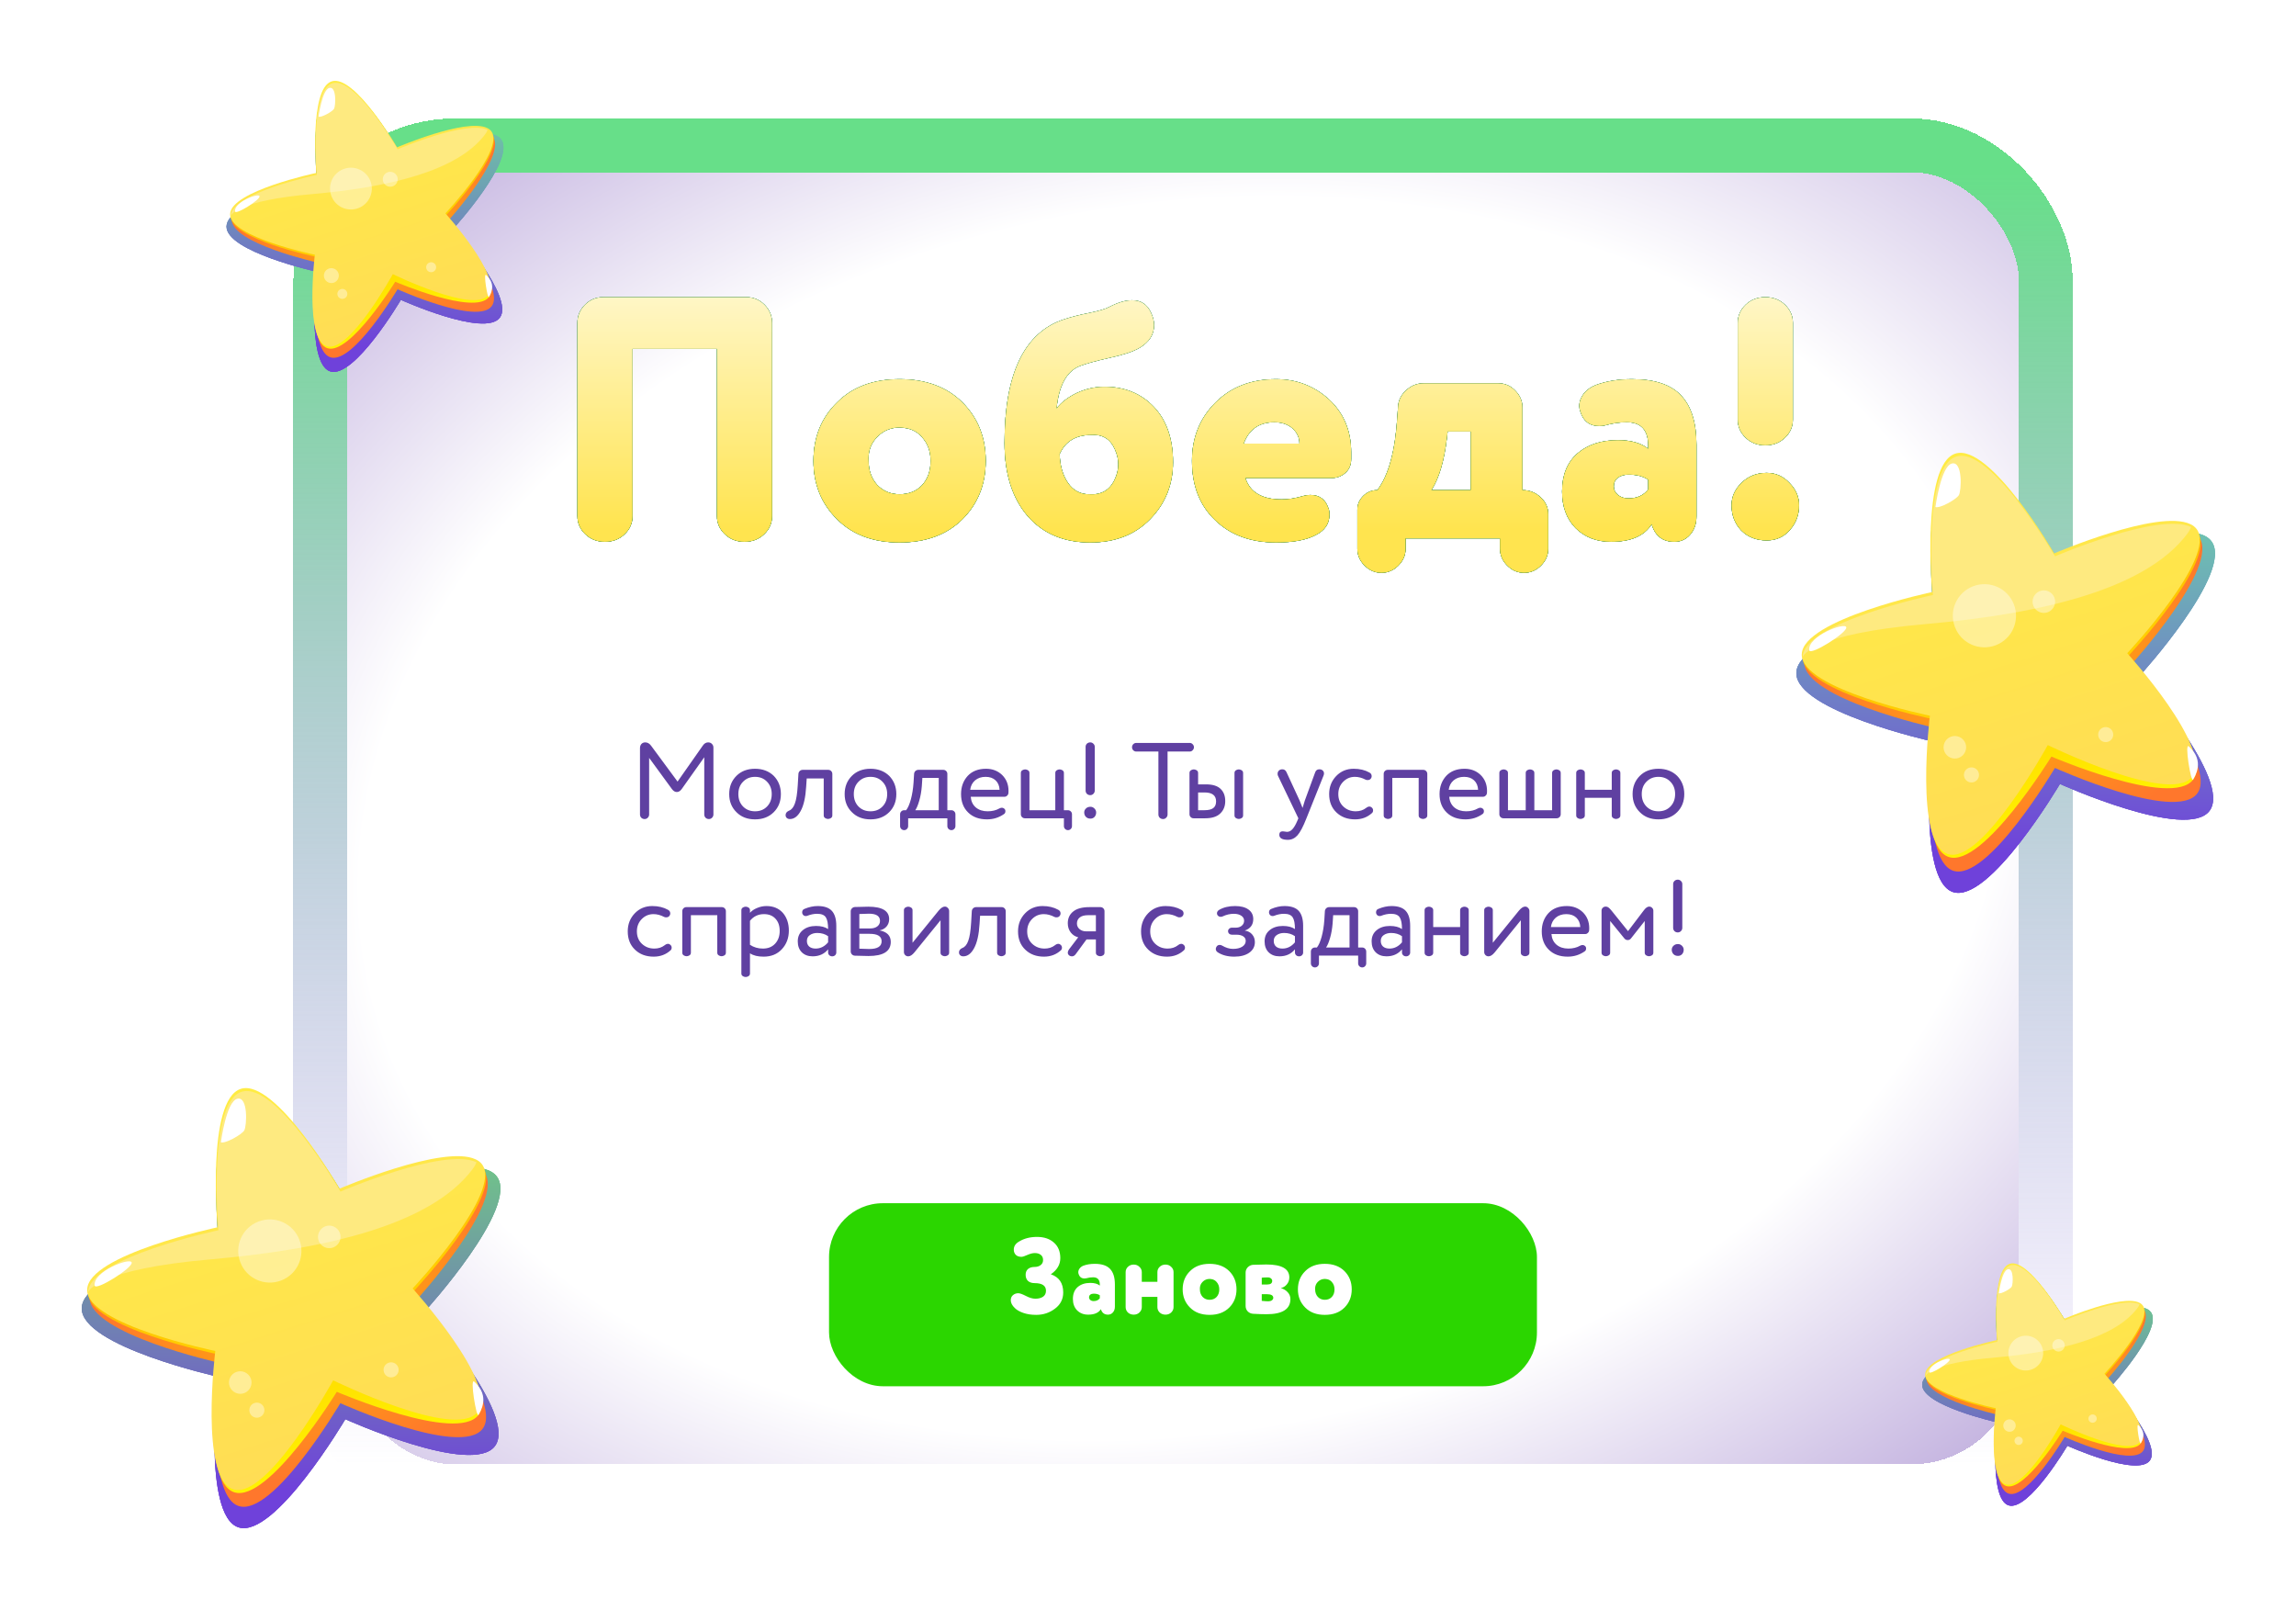 <svg width="853" height="598" viewBox="0 0 853 598" fill="none" xmlns="http://www.w3.org/2000/svg">
<g filter="url(#filter0_d_1_6778)">
<rect x="129" y="60" width="621" height="480" rx="40" fill="url(#paint0_radial_1_6778)" shape-rendering="crispEdges"/>
<rect x="119" y="50" width="641" height="500" rx="50" stroke="url(#paint1_linear_1_6778)" stroke-width="20" shape-rendering="crispEdges"/>
</g>
<g filter="url(#filter1_f_1_6778)">
<path d="M224.12 110.4H277.24C279.885 110.4 282.147 111.339 284.024 113.216C285.901 115.093 286.84 117.355 286.84 120V191.68C286.84 194.325 285.859 196.587 283.896 198.464C281.933 200.341 279.501 201.28 276.6 201.28C273.699 201.28 271.267 200.341 269.304 198.464C267.341 196.587 266.36 194.325 266.36 191.68V129.6H235V191.68C235 194.325 234.019 196.587 232.056 198.464C230.093 200.341 227.661 201.28 224.76 201.28C221.859 201.28 219.427 200.341 217.464 198.464C215.501 196.587 214.52 194.325 214.52 191.68V120C214.52 117.355 215.459 115.093 217.336 113.216C219.213 111.339 221.475 110.4 224.12 110.4ZM357.511 192.96C351.708 198.677 343.943 201.536 334.215 201.536C324.487 201.536 316.764 198.677 311.047 192.96C305.159 187.157 302.215 179.904 302.215 171.2C302.215 162.411 305.159 155.157 311.047 149.44C316.764 143.723 324.487 140.864 334.215 140.864C343.943 140.864 351.708 143.723 357.511 149.44C363.314 155.243 366.215 162.496 366.215 171.2C366.215 179.904 363.314 187.157 357.511 192.96ZM342.407 162.24C340.786 160.448 338.78 159.381 336.391 159.04C334.087 158.613 331.868 158.827 329.735 159.68C327.687 160.533 325.938 161.984 324.487 164.032C323.122 166.08 322.524 168.469 322.695 171.2C322.695 174.784 323.762 177.771 325.895 180.16C328.114 182.464 330.887 183.616 334.215 183.616C337.628 183.616 340.402 182.507 342.535 180.288C344.668 177.984 345.735 174.955 345.735 171.2C345.735 167.616 344.626 164.629 342.407 162.24ZM410.32 143.68C417.829 143.68 423.973 146.197 428.752 151.232C433.445 156.267 435.792 163.093 435.792 171.712C435.792 179.989 432.976 187.029 427.344 192.832C421.712 198.635 414.288 201.536 405.072 201.536C395.173 201.536 387.365 198.208 381.648 191.552C376.016 184.896 373.2 175.893 373.2 164.544C373.2 138.688 380.624 123.371 395.472 118.592C398.032 117.739 401.061 116.971 404.56 116.288C408.315 115.52 410.875 114.752 412.24 113.984C415.397 112.363 418.171 111.552 420.56 111.552C423.888 111.552 426.235 113.088 427.6 116.16C428.368 117.781 428.752 119.317 428.752 120.768C428.752 124.267 426.96 127.083 423.376 129.216C421.072 130.581 417.36 131.819 412.24 132.928C406.949 134.123 403.237 135.147 401.104 136C396.24 137.963 393.381 143.211 392.528 151.744C394.32 149.44 396.837 147.52 400.08 145.984C403.408 144.448 406.821 143.68 410.32 143.68ZM405.328 161.6C399.696 161.6 395.813 163.947 393.68 168.64C393.765 172.907 394.789 176.491 396.752 179.392C398.715 182.208 401.317 183.616 404.56 183.616C408.997 183.957 412.155 182.208 414.032 178.368C415.909 174.528 415.952 170.688 414.16 166.848C412.453 163.008 409.509 161.259 405.328 161.6ZM462.04 164.8H482.776C482.776 162.581 481.923 160.704 480.216 159.168C478.509 157.632 476.248 156.864 473.432 156.864C467.8 156.864 464.003 159.509 462.04 164.8ZM474.072 140.864C481.667 140.864 488.237 143.381 493.784 148.416C499.245 153.536 501.976 160.064 501.976 168V170.56C501.976 172.779 501.208 174.528 499.672 175.808C498.221 177.003 496.515 177.6 494.552 177.6H462.68C464.387 182.891 468.867 185.536 476.12 185.536C478.68 185.536 481.368 185.109 484.184 184.256C485.123 184 485.976 183.872 486.744 183.872C490.072 183.872 492.291 185.408 493.4 188.48C493.741 189.163 493.912 190.059 493.912 191.168C493.912 194.581 492.163 197.141 488.664 198.848C485.251 200.64 480.387 201.536 474.072 201.536C464.685 201.536 457.133 198.763 451.416 193.216C445.699 187.755 442.84 180.416 442.84 171.2C442.84 162.581 445.741 155.371 451.544 149.568C457.347 143.765 464.856 140.864 474.072 140.864ZM557.272 203.84V200H522.2V203.84C522.2 206.229 521.304 208.32 519.512 210.112C517.72 211.904 515.629 212.8 513.24 212.8C510.851 212.8 508.76 211.904 506.968 210.112C505.176 208.32 504.28 206.229 504.28 203.84V189.376C504.28 187.413 505.005 185.707 506.456 184.256C507.907 182.805 509.656 182.08 511.704 182.08C515.885 176.619 518.36 167.531 519.128 154.816L519.384 151.36C519.469 148.885 520.451 146.795 522.328 145.088C524.205 143.296 526.381 142.4 528.856 142.4H556.632C559.107 142.4 561.197 143.296 562.904 145.088C564.696 146.88 565.592 148.971 565.592 151.36V182.08C568.237 182.08 570.499 182.976 572.376 184.768C574.253 186.475 575.192 188.565 575.192 191.04V203.84C575.192 206.229 574.296 208.32 572.504 210.112C570.712 211.904 568.621 212.8 566.232 212.8C563.843 212.8 561.752 211.904 559.96 210.112C558.168 208.32 557.272 206.229 557.272 203.84ZM531.8 182.08H546.392V160.32H537.816L537.56 162.624C536.536 171.243 534.616 177.728 531.8 182.08ZM598.516 201.28C593.14 201.28 588.745 199.573 585.332 196.16C582.004 192.747 580.34 188.224 580.34 182.592C580.34 176.533 582.217 171.84 585.972 168.512C589.812 165.184 594.847 163.52 601.076 163.52C605.94 163.52 609.695 164.587 612.34 166.72V165.568C612.34 159.765 609.695 156.864 604.404 156.864C601.673 156.864 598.985 157.248 596.34 158.016C595.657 158.187 594.932 158.272 594.164 158.272C590.58 158.272 588.233 156.48 587.124 152.896C586.868 152.213 586.74 151.531 586.74 150.848C586.74 149.227 587.295 147.691 588.404 146.24C589.599 144.789 591.092 143.723 592.884 143.04C596.809 141.589 601.289 140.864 606.324 140.864C614.687 140.864 620.745 142.869 624.5 146.88C628.34 150.891 630.26 157.035 630.26 165.312V191.808C630.26 194.624 629.449 196.928 627.828 198.72C626.292 200.427 624.372 201.28 622.068 201.28C617.716 201.28 614.9 199.104 613.62 194.752C610.889 199.104 605.855 201.28 598.516 201.28ZM612.34 181.824V178.24C610.548 176.96 608.116 176.32 605.044 176.32C603.423 176.32 602.1 176.704 601.076 177.472C600.052 178.24 599.54 179.307 599.54 180.672C599.54 181.952 600.052 183.019 601.076 183.872C602.1 184.725 603.423 185.152 605.044 185.152C608.201 185.152 610.633 184.043 612.34 181.824ZM645.6 155.84V120C645.6 117.355 646.581 115.093 648.544 113.216C650.507 111.339 652.939 110.4 655.84 110.4C658.741 110.4 661.173 111.339 663.136 113.216C665.099 115.093 666.08 117.355 666.08 120V155.84C666.08 158.485 665.099 160.747 663.136 162.624C661.173 164.501 658.741 165.44 655.84 165.44C652.939 165.44 650.507 164.501 648.544 162.624C646.581 160.747 645.6 158.485 645.6 155.84ZM656.352 200.768C652.512 200.768 649.355 199.531 646.88 197.056C644.491 194.496 643.296 191.381 643.296 187.712C643.296 184.555 644.533 181.781 647.008 179.392C649.483 176.917 652.597 175.68 656.352 175.68C659.68 175.68 662.496 176.917 664.8 179.392C667.189 181.781 668.384 184.555 668.384 187.712C668.384 191.296 667.232 194.368 664.928 196.928C662.709 199.488 659.851 200.768 656.352 200.768Z" fill="#1E813A"/>
</g>
<g filter="url(#filter2_f_1_6778)">
<path d="M224.12 110.4H277.24C279.885 110.4 282.147 111.339 284.024 113.216C285.901 115.093 286.84 117.355 286.84 120V191.68C286.84 194.325 285.859 196.587 283.896 198.464C281.933 200.341 279.501 201.28 276.6 201.28C273.699 201.28 271.267 200.341 269.304 198.464C267.341 196.587 266.36 194.325 266.36 191.68V129.6H235V191.68C235 194.325 234.019 196.587 232.056 198.464C230.093 200.341 227.661 201.28 224.76 201.28C221.859 201.28 219.427 200.341 217.464 198.464C215.501 196.587 214.52 194.325 214.52 191.68V120C214.52 117.355 215.459 115.093 217.336 113.216C219.213 111.339 221.475 110.4 224.12 110.4ZM357.511 192.96C351.708 198.677 343.943 201.536 334.215 201.536C324.487 201.536 316.764 198.677 311.047 192.96C305.159 187.157 302.215 179.904 302.215 171.2C302.215 162.411 305.159 155.157 311.047 149.44C316.764 143.723 324.487 140.864 334.215 140.864C343.943 140.864 351.708 143.723 357.511 149.44C363.314 155.243 366.215 162.496 366.215 171.2C366.215 179.904 363.314 187.157 357.511 192.96ZM342.407 162.24C340.786 160.448 338.78 159.381 336.391 159.04C334.087 158.613 331.868 158.827 329.735 159.68C327.687 160.533 325.938 161.984 324.487 164.032C323.122 166.08 322.524 168.469 322.695 171.2C322.695 174.784 323.762 177.771 325.895 180.16C328.114 182.464 330.887 183.616 334.215 183.616C337.628 183.616 340.402 182.507 342.535 180.288C344.668 177.984 345.735 174.955 345.735 171.2C345.735 167.616 344.626 164.629 342.407 162.24ZM410.32 143.68C417.829 143.68 423.973 146.197 428.752 151.232C433.445 156.267 435.792 163.093 435.792 171.712C435.792 179.989 432.976 187.029 427.344 192.832C421.712 198.635 414.288 201.536 405.072 201.536C395.173 201.536 387.365 198.208 381.648 191.552C376.016 184.896 373.2 175.893 373.2 164.544C373.2 138.688 380.624 123.371 395.472 118.592C398.032 117.739 401.061 116.971 404.56 116.288C408.315 115.52 410.875 114.752 412.24 113.984C415.397 112.363 418.171 111.552 420.56 111.552C423.888 111.552 426.235 113.088 427.6 116.16C428.368 117.781 428.752 119.317 428.752 120.768C428.752 124.267 426.96 127.083 423.376 129.216C421.072 130.581 417.36 131.819 412.24 132.928C406.949 134.123 403.237 135.147 401.104 136C396.24 137.963 393.381 143.211 392.528 151.744C394.32 149.44 396.837 147.52 400.08 145.984C403.408 144.448 406.821 143.68 410.32 143.68ZM405.328 161.6C399.696 161.6 395.813 163.947 393.68 168.64C393.765 172.907 394.789 176.491 396.752 179.392C398.715 182.208 401.317 183.616 404.56 183.616C408.997 183.957 412.155 182.208 414.032 178.368C415.909 174.528 415.952 170.688 414.16 166.848C412.453 163.008 409.509 161.259 405.328 161.6ZM462.04 164.8H482.776C482.776 162.581 481.923 160.704 480.216 159.168C478.509 157.632 476.248 156.864 473.432 156.864C467.8 156.864 464.003 159.509 462.04 164.8ZM474.072 140.864C481.667 140.864 488.237 143.381 493.784 148.416C499.245 153.536 501.976 160.064 501.976 168V170.56C501.976 172.779 501.208 174.528 499.672 175.808C498.221 177.003 496.515 177.6 494.552 177.6H462.68C464.387 182.891 468.867 185.536 476.12 185.536C478.68 185.536 481.368 185.109 484.184 184.256C485.123 184 485.976 183.872 486.744 183.872C490.072 183.872 492.291 185.408 493.4 188.48C493.741 189.163 493.912 190.059 493.912 191.168C493.912 194.581 492.163 197.141 488.664 198.848C485.251 200.64 480.387 201.536 474.072 201.536C464.685 201.536 457.133 198.763 451.416 193.216C445.699 187.755 442.84 180.416 442.84 171.2C442.84 162.581 445.741 155.371 451.544 149.568C457.347 143.765 464.856 140.864 474.072 140.864ZM557.272 203.84V200H522.2V203.84C522.2 206.229 521.304 208.32 519.512 210.112C517.72 211.904 515.629 212.8 513.24 212.8C510.851 212.8 508.76 211.904 506.968 210.112C505.176 208.32 504.28 206.229 504.28 203.84V189.376C504.28 187.413 505.005 185.707 506.456 184.256C507.907 182.805 509.656 182.08 511.704 182.08C515.885 176.619 518.36 167.531 519.128 154.816L519.384 151.36C519.469 148.885 520.451 146.795 522.328 145.088C524.205 143.296 526.381 142.4 528.856 142.4H556.632C559.107 142.4 561.197 143.296 562.904 145.088C564.696 146.88 565.592 148.971 565.592 151.36V182.08C568.237 182.08 570.499 182.976 572.376 184.768C574.253 186.475 575.192 188.565 575.192 191.04V203.84C575.192 206.229 574.296 208.32 572.504 210.112C570.712 211.904 568.621 212.8 566.232 212.8C563.843 212.8 561.752 211.904 559.96 210.112C558.168 208.32 557.272 206.229 557.272 203.84ZM531.8 182.08H546.392V160.32H537.816L537.56 162.624C536.536 171.243 534.616 177.728 531.8 182.08ZM598.516 201.28C593.14 201.28 588.745 199.573 585.332 196.16C582.004 192.747 580.34 188.224 580.34 182.592C580.34 176.533 582.217 171.84 585.972 168.512C589.812 165.184 594.847 163.52 601.076 163.52C605.94 163.52 609.695 164.587 612.34 166.72V165.568C612.34 159.765 609.695 156.864 604.404 156.864C601.673 156.864 598.985 157.248 596.34 158.016C595.657 158.187 594.932 158.272 594.164 158.272C590.58 158.272 588.233 156.48 587.124 152.896C586.868 152.213 586.74 151.531 586.74 150.848C586.74 149.227 587.295 147.691 588.404 146.24C589.599 144.789 591.092 143.723 592.884 143.04C596.809 141.589 601.289 140.864 606.324 140.864C614.687 140.864 620.745 142.869 624.5 146.88C628.34 150.891 630.26 157.035 630.26 165.312V191.808C630.26 194.624 629.449 196.928 627.828 198.72C626.292 200.427 624.372 201.28 622.068 201.28C617.716 201.28 614.9 199.104 613.62 194.752C610.889 199.104 605.855 201.28 598.516 201.28ZM612.34 181.824V178.24C610.548 176.96 608.116 176.32 605.044 176.32C603.423 176.32 602.1 176.704 601.076 177.472C600.052 178.24 599.54 179.307 599.54 180.672C599.54 181.952 600.052 183.019 601.076 183.872C602.1 184.725 603.423 185.152 605.044 185.152C608.201 185.152 610.633 184.043 612.34 181.824ZM645.6 155.84V120C645.6 117.355 646.581 115.093 648.544 113.216C650.507 111.339 652.939 110.4 655.84 110.4C658.741 110.4 661.173 111.339 663.136 113.216C665.099 115.093 666.08 117.355 666.08 120V155.84C666.08 158.485 665.099 160.747 663.136 162.624C661.173 164.501 658.741 165.44 655.84 165.44C652.939 165.44 650.507 164.501 648.544 162.624C646.581 160.747 645.6 158.485 645.6 155.84ZM656.352 200.768C652.512 200.768 649.355 199.531 646.88 197.056C644.491 194.496 643.296 191.381 643.296 187.712C643.296 184.555 644.533 181.781 647.008 179.392C649.483 176.917 652.597 175.68 656.352 175.68C659.68 175.68 662.496 176.917 664.8 179.392C667.189 181.781 668.384 184.555 668.384 187.712C668.384 191.296 667.232 194.368 664.928 196.928C662.709 199.488 659.851 200.768 656.352 200.768Z" fill="#1E813A"/>
</g>
<g filter="url(#filter3_f_1_6778)">
<path d="M224.12 110.4H277.24C279.885 110.4 282.147 111.339 284.024 113.216C285.901 115.093 286.84 117.355 286.84 120V191.68C286.84 194.325 285.859 196.587 283.896 198.464C281.933 200.341 279.501 201.28 276.6 201.28C273.699 201.28 271.267 200.341 269.304 198.464C267.341 196.587 266.36 194.325 266.36 191.68V129.6H235V191.68C235 194.325 234.019 196.587 232.056 198.464C230.093 200.341 227.661 201.28 224.76 201.28C221.859 201.28 219.427 200.341 217.464 198.464C215.501 196.587 214.52 194.325 214.52 191.68V120C214.52 117.355 215.459 115.093 217.336 113.216C219.213 111.339 221.475 110.4 224.12 110.4ZM357.511 192.96C351.708 198.677 343.943 201.536 334.215 201.536C324.487 201.536 316.764 198.677 311.047 192.96C305.159 187.157 302.215 179.904 302.215 171.2C302.215 162.411 305.159 155.157 311.047 149.44C316.764 143.723 324.487 140.864 334.215 140.864C343.943 140.864 351.708 143.723 357.511 149.44C363.314 155.243 366.215 162.496 366.215 171.2C366.215 179.904 363.314 187.157 357.511 192.96ZM342.407 162.24C340.786 160.448 338.78 159.381 336.391 159.04C334.087 158.613 331.868 158.827 329.735 159.68C327.687 160.533 325.938 161.984 324.487 164.032C323.122 166.08 322.524 168.469 322.695 171.2C322.695 174.784 323.762 177.771 325.895 180.16C328.114 182.464 330.887 183.616 334.215 183.616C337.628 183.616 340.402 182.507 342.535 180.288C344.668 177.984 345.735 174.955 345.735 171.2C345.735 167.616 344.626 164.629 342.407 162.24ZM410.32 143.68C417.829 143.68 423.973 146.197 428.752 151.232C433.445 156.267 435.792 163.093 435.792 171.712C435.792 179.989 432.976 187.029 427.344 192.832C421.712 198.635 414.288 201.536 405.072 201.536C395.173 201.536 387.365 198.208 381.648 191.552C376.016 184.896 373.2 175.893 373.2 164.544C373.2 138.688 380.624 123.371 395.472 118.592C398.032 117.739 401.061 116.971 404.56 116.288C408.315 115.52 410.875 114.752 412.24 113.984C415.397 112.363 418.171 111.552 420.56 111.552C423.888 111.552 426.235 113.088 427.6 116.16C428.368 117.781 428.752 119.317 428.752 120.768C428.752 124.267 426.96 127.083 423.376 129.216C421.072 130.581 417.36 131.819 412.24 132.928C406.949 134.123 403.237 135.147 401.104 136C396.24 137.963 393.381 143.211 392.528 151.744C394.32 149.44 396.837 147.52 400.08 145.984C403.408 144.448 406.821 143.68 410.32 143.68ZM405.328 161.6C399.696 161.6 395.813 163.947 393.68 168.64C393.765 172.907 394.789 176.491 396.752 179.392C398.715 182.208 401.317 183.616 404.56 183.616C408.997 183.957 412.155 182.208 414.032 178.368C415.909 174.528 415.952 170.688 414.16 166.848C412.453 163.008 409.509 161.259 405.328 161.6ZM462.04 164.8H482.776C482.776 162.581 481.923 160.704 480.216 159.168C478.509 157.632 476.248 156.864 473.432 156.864C467.8 156.864 464.003 159.509 462.04 164.8ZM474.072 140.864C481.667 140.864 488.237 143.381 493.784 148.416C499.245 153.536 501.976 160.064 501.976 168V170.56C501.976 172.779 501.208 174.528 499.672 175.808C498.221 177.003 496.515 177.6 494.552 177.6H462.68C464.387 182.891 468.867 185.536 476.12 185.536C478.68 185.536 481.368 185.109 484.184 184.256C485.123 184 485.976 183.872 486.744 183.872C490.072 183.872 492.291 185.408 493.4 188.48C493.741 189.163 493.912 190.059 493.912 191.168C493.912 194.581 492.163 197.141 488.664 198.848C485.251 200.64 480.387 201.536 474.072 201.536C464.685 201.536 457.133 198.763 451.416 193.216C445.699 187.755 442.84 180.416 442.84 171.2C442.84 162.581 445.741 155.371 451.544 149.568C457.347 143.765 464.856 140.864 474.072 140.864ZM557.272 203.84V200H522.2V203.84C522.2 206.229 521.304 208.32 519.512 210.112C517.72 211.904 515.629 212.8 513.24 212.8C510.851 212.8 508.76 211.904 506.968 210.112C505.176 208.32 504.28 206.229 504.28 203.84V189.376C504.28 187.413 505.005 185.707 506.456 184.256C507.907 182.805 509.656 182.08 511.704 182.08C515.885 176.619 518.36 167.531 519.128 154.816L519.384 151.36C519.469 148.885 520.451 146.795 522.328 145.088C524.205 143.296 526.381 142.4 528.856 142.4H556.632C559.107 142.4 561.197 143.296 562.904 145.088C564.696 146.88 565.592 148.971 565.592 151.36V182.08C568.237 182.08 570.499 182.976 572.376 184.768C574.253 186.475 575.192 188.565 575.192 191.04V203.84C575.192 206.229 574.296 208.32 572.504 210.112C570.712 211.904 568.621 212.8 566.232 212.8C563.843 212.8 561.752 211.904 559.96 210.112C558.168 208.32 557.272 206.229 557.272 203.84ZM531.8 182.08H546.392V160.32H537.816L537.56 162.624C536.536 171.243 534.616 177.728 531.8 182.08ZM598.516 201.28C593.14 201.28 588.745 199.573 585.332 196.16C582.004 192.747 580.34 188.224 580.34 182.592C580.34 176.533 582.217 171.84 585.972 168.512C589.812 165.184 594.847 163.52 601.076 163.52C605.94 163.52 609.695 164.587 612.34 166.72V165.568C612.34 159.765 609.695 156.864 604.404 156.864C601.673 156.864 598.985 157.248 596.34 158.016C595.657 158.187 594.932 158.272 594.164 158.272C590.58 158.272 588.233 156.48 587.124 152.896C586.868 152.213 586.74 151.531 586.74 150.848C586.74 149.227 587.295 147.691 588.404 146.24C589.599 144.789 591.092 143.723 592.884 143.04C596.809 141.589 601.289 140.864 606.324 140.864C614.687 140.864 620.745 142.869 624.5 146.88C628.34 150.891 630.26 157.035 630.26 165.312V191.808C630.26 194.624 629.449 196.928 627.828 198.72C626.292 200.427 624.372 201.28 622.068 201.28C617.716 201.28 614.9 199.104 613.62 194.752C610.889 199.104 605.855 201.28 598.516 201.28ZM612.34 181.824V178.24C610.548 176.96 608.116 176.32 605.044 176.32C603.423 176.32 602.1 176.704 601.076 177.472C600.052 178.24 599.54 179.307 599.54 180.672C599.54 181.952 600.052 183.019 601.076 183.872C602.1 184.725 603.423 185.152 605.044 185.152C608.201 185.152 610.633 184.043 612.34 181.824ZM645.6 155.84V120C645.6 117.355 646.581 115.093 648.544 113.216C650.507 111.339 652.939 110.4 655.84 110.4C658.741 110.4 661.173 111.339 663.136 113.216C665.099 115.093 666.08 117.355 666.08 120V155.84C666.08 158.485 665.099 160.747 663.136 162.624C661.173 164.501 658.741 165.44 655.84 165.44C652.939 165.44 650.507 164.501 648.544 162.624C646.581 160.747 645.6 158.485 645.6 155.84ZM656.352 200.768C652.512 200.768 649.355 199.531 646.88 197.056C644.491 194.496 643.296 191.381 643.296 187.712C643.296 184.555 644.533 181.781 647.008 179.392C649.483 176.917 652.597 175.68 656.352 175.68C659.68 175.68 662.496 176.917 664.8 179.392C667.189 181.781 668.384 184.555 668.384 187.712C668.384 191.296 667.232 194.368 664.928 196.928C662.709 199.488 659.851 200.768 656.352 200.768Z" fill="#1E813A"/>
</g>
<path d="M224.12 110.4H277.24C279.885 110.4 282.147 111.339 284.024 113.216C285.901 115.093 286.84 117.355 286.84 120V191.68C286.84 194.325 285.859 196.587 283.896 198.464C281.933 200.341 279.501 201.28 276.6 201.28C273.699 201.28 271.267 200.341 269.304 198.464C267.341 196.587 266.36 194.325 266.36 191.68V129.6H235V191.68C235 194.325 234.019 196.587 232.056 198.464C230.093 200.341 227.661 201.28 224.76 201.28C221.859 201.28 219.427 200.341 217.464 198.464C215.501 196.587 214.52 194.325 214.52 191.68V120C214.52 117.355 215.459 115.093 217.336 113.216C219.213 111.339 221.475 110.4 224.12 110.4ZM357.511 192.96C351.708 198.677 343.943 201.536 334.215 201.536C324.487 201.536 316.764 198.677 311.047 192.96C305.159 187.157 302.215 179.904 302.215 171.2C302.215 162.411 305.159 155.157 311.047 149.44C316.764 143.723 324.487 140.864 334.215 140.864C343.943 140.864 351.708 143.723 357.511 149.44C363.314 155.243 366.215 162.496 366.215 171.2C366.215 179.904 363.314 187.157 357.511 192.96ZM342.407 162.24C340.786 160.448 338.78 159.381 336.391 159.04C334.087 158.613 331.868 158.827 329.735 159.68C327.687 160.533 325.938 161.984 324.487 164.032C323.122 166.08 322.524 168.469 322.695 171.2C322.695 174.784 323.762 177.771 325.895 180.16C328.114 182.464 330.887 183.616 334.215 183.616C337.628 183.616 340.402 182.507 342.535 180.288C344.668 177.984 345.735 174.955 345.735 171.2C345.735 167.616 344.626 164.629 342.407 162.24ZM410.32 143.68C417.829 143.68 423.973 146.197 428.752 151.232C433.445 156.267 435.792 163.093 435.792 171.712C435.792 179.989 432.976 187.029 427.344 192.832C421.712 198.635 414.288 201.536 405.072 201.536C395.173 201.536 387.365 198.208 381.648 191.552C376.016 184.896 373.2 175.893 373.2 164.544C373.2 138.688 380.624 123.371 395.472 118.592C398.032 117.739 401.061 116.971 404.56 116.288C408.315 115.52 410.875 114.752 412.24 113.984C415.397 112.363 418.171 111.552 420.56 111.552C423.888 111.552 426.235 113.088 427.6 116.16C428.368 117.781 428.752 119.317 428.752 120.768C428.752 124.267 426.96 127.083 423.376 129.216C421.072 130.581 417.36 131.819 412.24 132.928C406.949 134.123 403.237 135.147 401.104 136C396.24 137.963 393.381 143.211 392.528 151.744C394.32 149.44 396.837 147.52 400.08 145.984C403.408 144.448 406.821 143.68 410.32 143.68ZM405.328 161.6C399.696 161.6 395.813 163.947 393.68 168.64C393.765 172.907 394.789 176.491 396.752 179.392C398.715 182.208 401.317 183.616 404.56 183.616C408.997 183.957 412.155 182.208 414.032 178.368C415.909 174.528 415.952 170.688 414.16 166.848C412.453 163.008 409.509 161.259 405.328 161.6ZM462.04 164.8H482.776C482.776 162.581 481.923 160.704 480.216 159.168C478.509 157.632 476.248 156.864 473.432 156.864C467.8 156.864 464.003 159.509 462.04 164.8ZM474.072 140.864C481.667 140.864 488.237 143.381 493.784 148.416C499.245 153.536 501.976 160.064 501.976 168V170.56C501.976 172.779 501.208 174.528 499.672 175.808C498.221 177.003 496.515 177.6 494.552 177.6H462.68C464.387 182.891 468.867 185.536 476.12 185.536C478.68 185.536 481.368 185.109 484.184 184.256C485.123 184 485.976 183.872 486.744 183.872C490.072 183.872 492.291 185.408 493.4 188.48C493.741 189.163 493.912 190.059 493.912 191.168C493.912 194.581 492.163 197.141 488.664 198.848C485.251 200.64 480.387 201.536 474.072 201.536C464.685 201.536 457.133 198.763 451.416 193.216C445.699 187.755 442.84 180.416 442.84 171.2C442.84 162.581 445.741 155.371 451.544 149.568C457.347 143.765 464.856 140.864 474.072 140.864ZM557.272 203.84V200H522.2V203.84C522.2 206.229 521.304 208.32 519.512 210.112C517.72 211.904 515.629 212.8 513.24 212.8C510.851 212.8 508.76 211.904 506.968 210.112C505.176 208.32 504.28 206.229 504.28 203.84V189.376C504.28 187.413 505.005 185.707 506.456 184.256C507.907 182.805 509.656 182.08 511.704 182.08C515.885 176.619 518.36 167.531 519.128 154.816L519.384 151.36C519.469 148.885 520.451 146.795 522.328 145.088C524.205 143.296 526.381 142.4 528.856 142.4H556.632C559.107 142.4 561.197 143.296 562.904 145.088C564.696 146.88 565.592 148.971 565.592 151.36V182.08C568.237 182.08 570.499 182.976 572.376 184.768C574.253 186.475 575.192 188.565 575.192 191.04V203.84C575.192 206.229 574.296 208.32 572.504 210.112C570.712 211.904 568.621 212.8 566.232 212.8C563.843 212.8 561.752 211.904 559.96 210.112C558.168 208.32 557.272 206.229 557.272 203.84ZM531.8 182.08H546.392V160.32H537.816L537.56 162.624C536.536 171.243 534.616 177.728 531.8 182.08ZM598.516 201.28C593.14 201.28 588.745 199.573 585.332 196.16C582.004 192.747 580.34 188.224 580.34 182.592C580.34 176.533 582.217 171.84 585.972 168.512C589.812 165.184 594.847 163.52 601.076 163.52C605.94 163.52 609.695 164.587 612.34 166.72V165.568C612.34 159.765 609.695 156.864 604.404 156.864C601.673 156.864 598.985 157.248 596.34 158.016C595.657 158.187 594.932 158.272 594.164 158.272C590.58 158.272 588.233 156.48 587.124 152.896C586.868 152.213 586.74 151.531 586.74 150.848C586.74 149.227 587.295 147.691 588.404 146.24C589.599 144.789 591.092 143.723 592.884 143.04C596.809 141.589 601.289 140.864 606.324 140.864C614.687 140.864 620.745 142.869 624.5 146.88C628.34 150.891 630.26 157.035 630.26 165.312V191.808C630.26 194.624 629.449 196.928 627.828 198.72C626.292 200.427 624.372 201.28 622.068 201.28C617.716 201.28 614.9 199.104 613.62 194.752C610.889 199.104 605.855 201.28 598.516 201.28ZM612.34 181.824V178.24C610.548 176.96 608.116 176.32 605.044 176.32C603.423 176.32 602.1 176.704 601.076 177.472C600.052 178.24 599.54 179.307 599.54 180.672C599.54 181.952 600.052 183.019 601.076 183.872C602.1 184.725 603.423 185.152 605.044 185.152C608.201 185.152 610.633 184.043 612.34 181.824ZM645.6 155.84V120C645.6 117.355 646.581 115.093 648.544 113.216C650.507 111.339 652.939 110.4 655.84 110.4C658.741 110.4 661.173 111.339 663.136 113.216C665.099 115.093 666.08 117.355 666.08 120V155.84C666.08 158.485 665.099 160.747 663.136 162.624C661.173 164.501 658.741 165.44 655.84 165.44C652.939 165.44 650.507 164.501 648.544 162.624C646.581 160.747 645.6 158.485 645.6 155.84ZM656.352 200.768C652.512 200.768 649.355 199.531 646.88 197.056C644.491 194.496 643.296 191.381 643.296 187.712C643.296 184.555 644.533 181.781 647.008 179.392C649.483 176.917 652.597 175.68 656.352 175.68C659.68 175.68 662.496 176.917 664.8 179.392C667.189 181.781 668.384 184.555 668.384 187.712C668.384 191.296 667.232 194.368 664.928 196.928C662.709 199.488 659.851 200.768 656.352 200.768Z" fill="url(#paint2_linear_1_6778)"/>
<g filter="url(#filter4_d_1_6778)">
<rect x="308" y="443" width="263" height="68" rx="20" fill="#2BD600"/>
</g>
<path d="M379.48 466.92C378.6 466.92 377.907 466.68 377.4 466.2C376.893 465.693 376.64 465.04 376.64 464.24C376.64 462.987 377.293 461.987 378.6 461.24C380.467 460.093 382.693 459.52 385.28 459.52C387.893 459.52 389.987 460.227 391.56 461.64C393.133 463.027 393.92 464.947 393.92 467.4C393.92 469.8 392.747 471.8 390.4 473.4C393.467 474.44 395 476.693 395 480.16C395 482.64 393.987 484.64 391.96 486.16C389.933 487.707 387.6 488.48 384.96 488.48C383.173 488.48 381.587 488.24 380.2 487.76C378.813 487.28 377.76 486.68 377.04 485.96C376.027 485 375.52 484.027 375.52 483.04C375.52 482.24 375.787 481.613 376.32 481.16C376.88 480.68 377.547 480.44 378.32 480.44C378.88 480.44 379.813 480.773 381.12 481.44C382.427 482.133 383.613 482.48 384.68 482.48C385.8 482.48 386.733 482.24 387.48 481.76C388.227 481.253 388.6 480.507 388.6 479.52C388.6 477.627 387.173 476.68 384.32 476.68C383.333 476.68 382.533 476.413 381.92 475.88C381.333 475.32 381.04 474.56 381.04 473.6C381.04 472.667 381.333 471.947 381.92 471.44C382.533 470.933 383.333 470.68 384.32 470.68C385.253 470.68 386.013 470.453 386.6 470C387.213 469.547 387.52 468.92 387.52 468.12C387.52 467.267 387.24 466.627 386.68 466.2C386.147 465.747 385.4 465.52 384.44 465.52C383.667 465.52 382.76 465.747 381.72 466.2C380.68 466.68 379.933 466.92 379.48 466.92ZM404.278 488.4C402.598 488.4 401.225 487.867 400.158 486.8C399.118 485.733 398.598 484.32 398.598 482.56C398.598 480.667 399.185 479.2 400.358 478.16C401.558 477.12 403.132 476.6 405.078 476.6C406.598 476.6 407.772 476.933 408.598 477.6V477.24C408.598 475.427 407.772 474.52 406.118 474.52C405.265 474.52 404.425 474.64 403.598 474.88C403.385 474.933 403.158 474.96 402.918 474.96C401.798 474.96 401.065 474.4 400.718 473.28C400.638 473.067 400.598 472.853 400.598 472.64C400.598 472.133 400.772 471.653 401.118 471.2C401.492 470.747 401.958 470.413 402.518 470.2C403.745 469.747 405.145 469.52 406.718 469.52C409.332 469.52 411.225 470.147 412.398 471.4C413.598 472.653 414.198 474.573 414.198 477.16V485.44C414.198 486.32 413.945 487.04 413.438 487.6C412.958 488.133 412.358 488.4 411.638 488.4C410.278 488.4 409.398 487.72 408.998 486.36C408.145 487.72 406.572 488.4 404.278 488.4ZM408.598 482.32V481.2C408.038 480.8 407.278 480.6 406.318 480.6C405.812 480.6 405.398 480.72 405.078 480.96C404.758 481.2 404.598 481.533 404.598 481.96C404.598 482.36 404.758 482.693 405.078 482.96C405.398 483.227 405.812 483.36 406.318 483.36C407.305 483.36 408.065 483.013 408.598 482.32ZM429.992 476.2V472.6C429.992 471.827 430.272 471.173 430.832 470.64C431.419 470.08 432.139 469.8 432.992 469.8C433.846 469.8 434.552 470.08 435.112 470.64C435.699 471.173 435.992 471.827 435.992 472.6V485.6C435.992 486.373 435.699 487.04 435.112 487.6C434.552 488.133 433.846 488.4 432.992 488.4C432.139 488.4 431.419 488.133 430.832 487.6C430.272 487.04 429.992 486.373 429.992 485.6V481.8H424.192V485.6C424.192 486.373 423.899 487.04 423.312 487.6C422.752 488.133 422.046 488.4 421.192 488.4C420.339 488.4 419.619 488.133 419.032 487.6C418.472 487.04 418.192 486.373 418.192 485.6V472.6C418.192 471.827 418.472 471.173 419.032 470.64C419.619 470.08 420.339 469.8 421.192 469.8C422.046 469.8 422.752 470.08 423.312 470.64C423.899 471.173 424.192 471.827 424.192 472.6V476.2H429.992ZM456.66 485.8C454.846 487.587 452.42 488.48 449.38 488.48C446.34 488.48 443.926 487.587 442.14 485.8C440.3 483.987 439.38 481.72 439.38 479C439.38 476.253 440.3 473.987 442.14 472.2C443.926 470.413 446.34 469.52 449.38 469.52C452.42 469.52 454.846 470.413 456.66 472.2C458.473 474.013 459.38 476.28 459.38 479C459.38 481.72 458.473 483.987 456.66 485.8ZM451.94 476.2C451.433 475.64 450.806 475.307 450.06 475.2C449.34 475.067 448.646 475.133 447.98 475.4C447.34 475.667 446.793 476.12 446.34 476.76C445.913 477.4 445.726 478.147 445.78 479C445.78 480.12 446.113 481.053 446.78 481.8C447.473 482.52 448.34 482.88 449.38 482.88C450.446 482.88 451.313 482.533 451.98 481.84C452.646 481.12 452.98 480.173 452.98 479C452.98 477.88 452.633 476.947 451.94 476.2ZM470.483 469.76C476.163 469.76 479.003 471.36 479.003 474.56C479.003 475.573 478.683 476.453 478.043 477.2C477.429 477.92 476.696 478.36 475.843 478.52C476.963 478.867 477.829 479.4 478.443 480.12C479.083 480.813 479.403 481.64 479.403 482.6C479.403 486.36 476.443 488.24 470.523 488.24C469.216 488.24 467.563 488.187 465.562 488.08C464.763 488.027 464.096 487.733 463.563 487.2C463.029 486.64 462.763 485.96 462.763 485.16V472.8C462.763 472.027 463.029 471.36 463.563 470.8C464.123 470.24 464.789 469.933 465.562 469.88C468.523 469.8 470.163 469.76 470.483 469.76ZM470.683 480.8H468.763V483.28C469.803 483.387 470.616 483.44 471.203 483.44C471.736 483.44 472.176 483.32 472.523 483.08C472.869 482.813 473.043 482.507 473.043 482.16C473.043 481.253 472.256 480.8 470.683 480.8ZM468.763 474.68V477.2H470.763C472.016 477.2 472.643 476.747 472.643 475.84C472.643 475.493 472.496 475.2 472.203 474.96C471.909 474.693 471.523 474.56 471.043 474.56C470.003 474.56 469.243 474.6 468.763 474.68ZM499.472 485.8C497.659 487.587 495.232 488.48 492.192 488.48C489.152 488.48 486.739 487.587 484.952 485.8C483.112 483.987 482.192 481.72 482.192 479C482.192 476.253 483.112 473.987 484.952 472.2C486.739 470.413 489.152 469.52 492.192 469.52C495.232 469.52 497.659 470.413 499.472 472.2C501.286 474.013 502.192 476.28 502.192 479C502.192 481.72 501.286 483.987 499.472 485.8ZM494.752 476.2C494.246 475.64 493.619 475.307 492.872 475.2C492.152 475.067 491.459 475.133 490.792 475.4C490.152 475.667 489.606 476.12 489.152 476.76C488.726 477.4 488.539 478.147 488.592 479C488.592 480.12 488.926 481.053 489.592 481.8C490.286 482.52 491.152 482.88 492.192 482.88C493.259 482.88 494.126 482.533 494.792 481.84C495.459 481.12 495.792 480.173 495.792 479C495.792 477.88 495.446 476.947 494.752 476.2Z" fill="white"/>
<path d="M261.646 302.6V281.32L253.246 293.16C252.713 293.88 252.113 294.24 251.446 294.24C250.78 294.24 250.18 293.88 249.646 293.16L241.166 281.56V302.6C241.166 303.053 240.993 303.453 240.646 303.8C240.326 304.12 239.94 304.28 239.486 304.28C239.006 304.28 238.593 304.12 238.246 303.8C237.926 303.453 237.766 303.053 237.766 302.6V277.96C237.766 277.32 237.94 276.8 238.286 276.4C238.66 276 239.14 275.8 239.726 275.8C240.58 275.8 241.313 276.227 241.926 277.08L251.726 290.36L261.126 276.96C261.66 276.187 262.313 275.8 263.086 275.8C263.673 275.8 264.14 275.987 264.486 276.36C264.86 276.733 265.046 277.187 265.046 277.72V302.6C265.046 303.053 264.873 303.453 264.526 303.8C264.206 304.12 263.82 304.28 263.366 304.28C262.886 304.28 262.473 304.12 262.126 303.8C261.806 303.453 261.646 303.053 261.646 302.6ZM273.59 301.72C271.804 299.96 270.91 297.72 270.91 295C270.91 292.28 271.804 290.027 273.59 288.24C275.35 286.48 277.657 285.6 280.51 285.6C283.337 285.6 285.657 286.48 287.47 288.24C289.23 290.053 290.11 292.307 290.11 295C290.11 297.72 289.23 299.96 287.47 301.72C285.684 303.507 283.364 304.4 280.51 304.4C277.657 304.4 275.35 303.507 273.59 301.72ZM274.31 295C274.31 296.867 274.884 298.4 276.03 299.6C277.204 300.8 278.697 301.4 280.51 301.4C282.324 301.4 283.804 300.813 284.95 299.64C286.124 298.44 286.71 296.893 286.71 295C286.71 293.133 286.124 291.6 284.95 290.4C283.804 289.2 282.324 288.6 280.51 288.6C278.724 288.6 277.244 289.2 276.07 290.4C274.897 291.573 274.31 293.107 274.31 295ZM309.225 287.52V302.76C309.279 303.373 309.025 303.8 308.465 304.04C307.905 304.307 307.345 304.307 306.785 304.04C306.225 303.8 305.972 303.373 306.025 302.76V289.2H299.705L299.505 292.24C299.265 296.24 298.585 299.253 297.465 301.28C296.372 303.28 295.039 304.28 293.465 304.28C292.985 304.28 292.599 304.147 292.305 303.88C292.012 303.613 291.865 303.253 291.865 302.8C291.865 302.08 292.292 301.533 293.145 301.16C294.079 300.813 294.799 299.933 295.305 298.52C295.839 297.107 296.199 294.8 296.385 291.6L296.625 287.52C296.652 287.093 296.812 286.733 297.105 286.44C297.425 286.147 297.799 286 298.225 286H307.705C308.132 286 308.492 286.147 308.785 286.44C309.079 286.733 309.225 287.093 309.225 287.52ZM316.481 301.72C314.694 299.96 313.801 297.72 313.801 295C313.801 292.28 314.694 290.027 316.481 288.24C318.241 286.48 320.548 285.6 323.401 285.6C326.228 285.6 328.548 286.48 330.361 288.24C332.121 290.053 333.001 292.307 333.001 295C333.001 297.72 332.121 299.96 330.361 301.72C328.574 303.507 326.254 304.4 323.401 304.4C320.548 304.4 318.241 303.507 316.481 301.72ZM317.201 295C317.201 296.867 317.774 298.4 318.921 299.6C320.094 300.8 321.588 301.4 323.401 301.4C325.214 301.4 326.694 300.813 327.841 299.64C329.014 298.44 329.601 296.893 329.601 295C329.601 293.133 329.014 291.6 327.841 290.4C326.694 289.2 325.214 288.6 323.401 288.6C321.614 288.6 320.134 289.2 318.961 290.4C317.788 291.573 317.201 293.107 317.201 295ZM351.956 304H337.396V306.88C337.396 307.307 337.249 307.667 336.956 307.96C336.663 308.253 336.316 308.4 335.916 308.4C335.489 308.4 335.129 308.253 334.836 307.96C334.543 307.667 334.396 307.307 334.396 306.88V302.52C334.396 302.093 334.543 301.733 334.836 301.44C335.129 301.147 335.489 301 335.916 301H336.636C337.303 300.173 337.889 298.84 338.396 297C338.903 295.133 339.236 293.053 339.396 290.76L339.596 287.52C339.623 287.093 339.783 286.733 340.076 286.44C340.396 286.147 340.769 286 341.196 286H350.436C350.863 286 351.223 286.147 351.516 286.44C351.809 286.733 351.956 287.093 351.956 287.52V301H353.436C353.863 301 354.223 301.147 354.516 301.44C354.809 301.733 354.956 302.093 354.956 302.52V306.88C354.956 307.307 354.809 307.667 354.516 307.96C354.223 308.253 353.876 308.4 353.476 308.4C353.049 308.4 352.689 308.253 352.396 307.96C352.103 307.667 351.956 307.307 351.956 306.88V304ZM340.036 301H348.756V289H342.676L342.476 292C342.316 294 341.996 295.827 341.516 297.48C341.036 299.133 340.543 300.307 340.036 301ZM360.443 293.4H371.363C371.283 291.907 370.777 290.733 369.843 289.88C368.937 289.027 367.71 288.6 366.163 288.6C364.59 288.6 363.283 289.04 362.243 289.92C361.23 290.8 360.63 291.96 360.443 293.4ZM374.683 293.84C374.683 294.293 374.67 294.587 374.643 294.72C374.617 295.04 374.457 295.333 374.163 295.6C373.897 295.867 373.603 296 373.283 296H360.643C360.777 297.68 361.403 299 362.523 299.96C363.67 300.92 365.137 301.4 366.923 301.4C368.603 301.4 370.07 301.04 371.323 300.32C371.617 300.16 371.91 300.08 372.203 300.08C372.603 300.08 372.963 300.253 373.283 300.6C373.443 300.787 373.523 301.027 373.523 301.32C373.523 301.827 373.363 302.187 373.043 302.4C371.15 303.733 369.03 304.4 366.683 304.4C363.75 304.4 361.417 303.547 359.683 301.84C357.923 300.133 357.043 297.853 357.043 295C357.043 292.307 357.87 290.053 359.523 288.24C361.177 286.48 363.443 285.6 366.323 285.6C368.697 285.6 370.683 286.36 372.283 287.88C373.883 289.453 374.683 291.44 374.683 293.84ZM398.259 302.52V306.88C398.259 307.307 398.112 307.667 397.819 307.96C397.526 308.253 397.179 308.4 396.779 308.4C396.352 308.4 395.992 308.253 395.699 307.96C395.406 307.667 395.259 307.307 395.259 306.88V304H380.779C380.352 304 379.992 303.853 379.699 303.56C379.406 303.267 379.259 302.907 379.259 302.48V287.32C379.206 286.707 379.459 286.28 380.019 286.04C380.579 285.773 381.139 285.773 381.699 286.04C382.259 286.28 382.512 286.707 382.459 287.32V301H392.059V287.32C392.006 286.707 392.259 286.28 392.819 286.04C393.379 285.773 393.939 285.773 394.499 286.04C395.059 286.28 395.312 286.707 395.259 287.32V301H396.739C397.166 301 397.526 301.147 397.819 301.44C398.112 301.733 398.259 302.093 398.259 302.52ZM403.32 293.72V277.44C403.32 276.987 403.48 276.6 403.8 276.28C404.147 275.96 404.56 275.8 405.04 275.8C405.493 275.8 405.88 275.96 406.2 276.28C406.547 276.6 406.72 276.987 406.72 277.44V293.72C406.72 294.173 406.547 294.573 406.2 294.92C405.88 295.24 405.493 295.4 405.04 295.4C404.56 295.4 404.147 295.24 403.8 294.92C403.48 294.573 403.32 294.173 403.32 293.72ZM405.12 304.12C404.427 304.12 403.867 303.907 403.44 303.48C403.013 303.027 402.8 302.48 402.8 301.84C402.8 301.253 403.013 300.76 403.44 300.36C403.867 299.933 404.427 299.72 405.12 299.72C405.68 299.72 406.173 299.933 406.6 300.36C407.027 300.787 407.24 301.28 407.24 301.84C407.24 302.48 407.04 303.027 406.64 303.48C406.24 303.907 405.733 304.12 405.12 304.12ZM442.008 279.2H433.768V302.6C433.768 303.053 433.595 303.453 433.248 303.8C432.928 304.12 432.541 304.28 432.088 304.28C431.608 304.28 431.195 304.12 430.848 303.8C430.528 303.453 430.368 303.053 430.368 302.6V279.2H422.128C421.701 279.2 421.328 279.04 421.008 278.72C420.715 278.4 420.568 278.027 420.568 277.6C420.568 277.173 420.715 276.8 421.008 276.48C421.328 276.16 421.701 276 422.128 276H442.008C442.435 276 442.795 276.16 443.088 276.48C443.408 276.8 443.568 277.173 443.568 277.6C443.568 278.027 443.408 278.4 443.088 278.72C442.795 279.04 442.435 279.2 442.008 279.2ZM445.115 287.32V291.4H448.075C450.528 291.4 452.328 291.96 453.475 293.08C454.622 294.173 455.195 295.68 455.195 297.6C455.195 299.52 454.568 301.067 453.315 302.24C452.088 303.413 450.222 304 447.715 304H443.435C443.008 304 442.648 303.853 442.355 303.56C442.062 303.267 441.915 302.907 441.915 302.48V287.32C441.862 286.707 442.115 286.28 442.675 286.04C443.235 285.773 443.795 285.773 444.355 286.04C444.915 286.28 445.168 286.707 445.115 287.32ZM461.835 287.32V302.76C461.888 303.373 461.635 303.8 461.075 304.04C460.515 304.307 459.955 304.307 459.395 304.04C458.835 303.8 458.582 303.373 458.635 302.76V287.32C458.582 286.707 458.835 286.28 459.395 286.04C459.955 285.773 460.515 285.773 461.075 286.04C461.635 286.28 461.888 286.707 461.835 287.32ZM445.115 294.4V301H447.435C448.955 301 450.062 300.733 450.755 300.2C451.448 299.667 451.795 298.84 451.795 297.72C451.795 295.507 450.355 294.4 447.475 294.4H445.115ZM477.924 286.8L482.844 297.44C482.897 297.627 483.257 298.533 483.924 300.16C484.164 299.28 484.444 298.36 484.764 297.4L488.564 287.04C488.83 286.213 489.35 285.8 490.124 285.8C490.684 285.8 491.11 285.947 491.404 286.24C491.724 286.507 491.884 286.88 491.884 287.36C491.884 287.573 491.83 287.827 491.724 288.12L485.364 304C484.137 307.12 483.017 309.24 482.004 310.36C480.99 311.453 479.817 312 478.484 312C476.35 312 475.284 311.373 475.284 310.12C475.284 309.267 475.71 308.84 476.564 308.84C476.644 308.84 476.87 308.867 477.244 308.92C477.644 309 477.937 309.04 478.124 309.04C478.87 309.04 479.537 308.72 480.124 308.08C480.737 307.44 481.35 306.4 481.964 304.96L482.364 304L474.804 288.24C474.697 288.053 474.644 287.8 474.644 287.48C474.644 287 474.804 286.6 475.124 286.28C475.444 285.96 475.87 285.8 476.404 285.8C477.097 285.8 477.604 286.133 477.924 286.8ZM507.321 289.64C505.988 288.947 504.668 288.6 503.361 288.6C501.681 288.6 500.241 289.2 499.041 290.4C497.814 291.627 497.201 293.16 497.201 295C497.201 296.92 497.828 298.467 499.081 299.64C500.334 300.813 501.868 301.4 503.681 301.4C505.174 301.4 506.454 300.987 507.521 300.16C507.948 299.813 508.361 299.64 508.761 299.64C509.108 299.64 509.414 299.773 509.681 300.04C509.974 300.333 510.121 300.667 510.121 301.04C510.121 301.493 509.974 301.84 509.681 302.08C507.974 303.627 505.894 304.4 503.441 304.4C500.588 304.4 498.268 303.533 496.481 301.8C494.694 300.093 493.801 297.827 493.801 295C493.801 292.36 494.668 290.133 496.401 288.32C498.134 286.507 500.308 285.6 502.921 285.6C505.161 285.6 507.108 286.067 508.761 287C509.321 287.293 509.601 287.747 509.601 288.36C509.601 288.627 509.534 288.867 509.401 289.08C509.134 289.56 508.694 289.8 508.081 289.8C507.761 289.8 507.508 289.747 507.321 289.64ZM530.264 287.52V302.76C530.317 303.373 530.064 303.8 529.504 304.04C528.944 304.307 528.384 304.307 527.824 304.04C527.264 303.8 527.01 303.373 527.064 302.76V289H517.264V302.76C517.317 303.373 517.064 303.8 516.504 304.04C515.944 304.307 515.384 304.307 514.824 304.04C514.264 303.8 514.01 303.373 514.064 302.76V287.52C514.064 287.093 514.21 286.733 514.504 286.44C514.797 286.147 515.157 286 515.584 286H528.744C529.17 286 529.53 286.147 529.824 286.44C530.117 286.733 530.264 287.093 530.264 287.52ZM538.217 293.4H549.137C549.057 291.907 548.55 290.733 547.617 289.88C546.71 289.027 545.483 288.6 543.937 288.6C542.363 288.6 541.057 289.04 540.017 289.92C539.003 290.8 538.403 291.96 538.217 293.4ZM552.457 293.84C552.457 294.293 552.443 294.587 552.417 294.72C552.39 295.04 552.23 295.333 551.937 295.6C551.67 295.867 551.377 296 551.057 296H538.417C538.55 297.68 539.177 299 540.297 299.96C541.443 300.92 542.91 301.4 544.697 301.4C546.377 301.4 547.843 301.04 549.097 300.32C549.39 300.16 549.683 300.08 549.977 300.08C550.377 300.08 550.737 300.253 551.057 300.6C551.217 300.787 551.297 301.027 551.297 301.32C551.297 301.827 551.137 302.187 550.817 302.4C548.923 303.733 546.803 304.4 544.457 304.4C541.523 304.4 539.19 303.547 537.457 301.84C535.697 300.133 534.817 297.853 534.817 295C534.817 292.307 535.643 290.053 537.297 288.24C538.95 286.48 541.217 285.6 544.097 285.6C546.47 285.6 548.457 286.36 550.057 287.88C551.657 289.453 552.457 291.44 552.457 293.84ZM579.832 287.32V302.48C579.832 302.907 579.686 303.267 579.392 303.56C579.099 303.853 578.739 304 578.312 304H558.552C558.126 304 557.766 303.853 557.472 303.56C557.179 303.267 557.032 302.907 557.032 302.48V287.32C556.979 286.707 557.232 286.28 557.792 286.04C558.352 285.773 558.912 285.773 559.472 286.04C560.032 286.28 560.286 286.707 560.232 287.32V301H566.832V287.32C566.779 286.707 567.032 286.28 567.592 286.04C568.152 285.773 568.712 285.773 569.272 286.04C569.832 286.28 570.086 286.707 570.032 287.32V301H576.632V287.32C576.579 286.707 576.832 286.28 577.392 286.04C577.952 285.773 578.512 285.773 579.072 286.04C579.632 286.28 579.886 286.707 579.832 287.32ZM601.987 287.32V302.76C602.04 303.373 601.787 303.8 601.227 304.04C600.667 304.307 600.107 304.307 599.547 304.04C598.987 303.8 598.734 303.373 598.787 302.76V296.4H588.787V302.76C588.84 303.373 588.587 303.8 588.027 304.04C587.467 304.307 586.907 304.307 586.347 304.04C585.787 303.8 585.534 303.373 585.587 302.76V287.32C585.534 286.707 585.787 286.28 586.347 286.04C586.907 285.773 587.467 285.773 588.027 286.04C588.587 286.28 588.84 286.707 588.787 287.32V293.4H598.787V287.32C598.734 286.707 598.987 286.28 599.547 286.04C600.107 285.773 600.667 285.773 601.227 286.04C601.787 286.28 602.04 286.707 601.987 287.32ZM609.215 301.72C607.429 299.96 606.535 297.72 606.535 295C606.535 292.28 607.429 290.027 609.215 288.24C610.975 286.48 613.282 285.6 616.135 285.6C618.962 285.6 621.282 286.48 623.095 288.24C624.855 290.053 625.735 292.307 625.735 295C625.735 297.72 624.855 299.96 623.095 301.72C621.309 303.507 618.989 304.4 616.135 304.4C613.282 304.4 610.975 303.507 609.215 301.72ZM609.935 295C609.935 296.867 610.509 298.4 611.655 299.6C612.829 300.8 614.322 301.4 616.135 301.4C617.949 301.4 619.429 300.813 620.575 299.64C621.749 298.44 622.335 296.893 622.335 295C622.335 293.133 621.749 291.6 620.575 290.4C619.429 289.2 617.949 288.6 616.135 288.6C614.349 288.6 612.869 289.2 611.695 290.4C610.522 291.573 609.935 293.107 609.935 295ZM246.735 340.64C245.402 339.947 244.082 339.6 242.775 339.6C241.095 339.6 239.655 340.2 238.455 341.4C237.228 342.627 236.615 344.16 236.615 346C236.615 347.92 237.242 349.467 238.495 350.64C239.748 351.813 241.282 352.4 243.095 352.4C244.588 352.4 245.868 351.987 246.935 351.16C247.362 350.813 247.775 350.64 248.175 350.64C248.522 350.64 248.828 350.773 249.095 351.04C249.388 351.333 249.535 351.667 249.535 352.04C249.535 352.493 249.388 352.84 249.095 353.08C247.388 354.627 245.308 355.4 242.855 355.4C240.002 355.4 237.682 354.533 235.895 352.8C234.108 351.093 233.215 348.827 233.215 346C233.215 343.36 234.082 341.133 235.815 339.32C237.548 337.507 239.722 336.6 242.335 336.6C244.575 336.6 246.522 337.067 248.175 338C248.735 338.293 249.015 338.747 249.015 339.36C249.015 339.627 248.948 339.867 248.815 340.08C248.548 340.56 248.108 340.8 247.495 340.8C247.175 340.8 246.922 340.747 246.735 340.64ZM269.678 338.52V353.76C269.731 354.373 269.478 354.8 268.918 355.04C268.358 355.307 267.798 355.307 267.238 355.04C266.678 354.8 266.424 354.373 266.478 353.76V340H256.678V353.76C256.731 354.373 256.478 354.8 255.918 355.04C255.358 355.307 254.798 355.307 254.238 355.04C253.678 354.8 253.424 354.373 253.478 353.76V338.52C253.478 338.093 253.624 337.733 253.918 337.44C254.211 337.147 254.571 337 254.998 337H268.158C268.584 337 268.944 337.147 269.238 337.44C269.531 337.733 269.678 338.093 269.678 338.52ZM278.631 354.16V361.48C278.684 362.093 278.431 362.52 277.871 362.76C277.311 363.027 276.751 363.027 276.191 362.76C275.631 362.52 275.377 362.093 275.431 361.48V338.32C275.377 337.707 275.631 337.28 276.191 337.04C276.751 336.773 277.311 336.773 277.871 337.04C278.431 337.28 278.684 337.707 278.631 338.32V339.12C279.271 338.373 280.151 337.773 281.271 337.32C282.391 336.84 283.551 336.6 284.751 336.6C287.284 336.6 289.311 337.44 290.831 339.12C292.324 340.853 293.071 343.053 293.071 345.72C293.071 348.467 292.204 350.773 290.471 352.64C288.764 354.48 286.511 355.4 283.711 355.4C281.551 355.4 279.857 354.987 278.631 354.16ZM278.631 342.08V351C280.044 351.933 281.644 352.4 283.431 352.4C285.324 352.4 286.831 351.8 287.951 350.6C289.097 349.373 289.671 347.787 289.671 345.84C289.671 343.947 289.151 342.44 288.111 341.32C287.071 340.173 285.644 339.6 283.831 339.6C281.697 339.6 279.964 340.427 278.631 342.08ZM296.377 349.72C296.377 347.96 297.004 346.573 298.257 345.56C299.511 344.52 301.151 344 303.177 344C305.071 344 306.564 344.387 307.657 345.16C307.657 343.133 307.377 341.68 306.817 340.8C306.257 339.92 305.177 339.48 303.577 339.48C302.404 339.48 301.204 339.72 299.977 340.2C299.764 340.28 299.564 340.32 299.377 340.32C298.791 340.32 298.377 340.053 298.137 339.52C298.057 339.333 298.017 339.147 298.017 338.96C298.017 338.32 298.284 337.893 298.817 337.68C300.524 336.96 302.177 336.6 303.777 336.6C306.204 336.6 307.964 337.2 309.057 338.4C310.151 339.6 310.697 341.453 310.697 343.96V353.88C310.697 354.253 310.551 354.587 310.257 354.88C309.964 355.147 309.604 355.28 309.177 355.28C308.751 355.28 308.391 355.147 308.097 354.88C307.804 354.587 307.657 354.253 307.657 353.88V352.68C306.244 354.413 304.324 355.28 301.897 355.28C300.244 355.28 298.911 354.787 297.897 353.8C296.884 352.787 296.377 351.427 296.377 349.72ZM307.657 350.08V347.8C306.537 347 305.191 346.6 303.617 346.6C302.524 346.6 301.604 346.867 300.857 347.4C300.137 347.907 299.777 348.627 299.777 349.56C299.777 350.44 300.057 351.133 300.617 351.64C301.204 352.147 302.004 352.4 303.017 352.4C304.804 352.4 306.351 351.627 307.657 350.08ZM330.336 341.48C330.336 342.547 330.002 343.467 329.336 344.24C328.669 344.987 327.802 345.453 326.736 345.64C329.536 346.173 330.936 347.6 330.936 349.92C330.936 353.413 328.176 355.16 322.656 355.16C322.389 355.16 320.696 355.12 317.576 355.04C317.149 355.013 316.789 354.853 316.496 354.56C316.202 354.24 316.056 353.867 316.056 353.44V338.56C316.056 338.133 316.202 337.773 316.496 337.48C316.789 337.16 317.149 336.987 317.576 336.96C320.456 336.88 322.122 336.84 322.576 336.84C327.749 336.84 330.336 338.387 330.336 341.48ZM323.096 346.92H319.256V352.44C321.176 352.52 322.402 352.56 322.936 352.56C326.002 352.56 327.536 351.6 327.536 349.68C327.536 347.84 326.056 346.92 323.096 346.92ZM319.256 339.56V344.92H323.296C324.389 344.92 325.269 344.667 325.936 344.16C326.602 343.653 326.936 342.973 326.936 342.12C326.936 340.333 325.562 339.44 322.816 339.44C322.042 339.44 320.856 339.48 319.256 339.56ZM352.621 338.44V353.76C352.675 354.373 352.421 354.8 351.861 355.04C351.301 355.307 350.741 355.307 350.181 355.04C349.621 354.8 349.368 354.373 349.421 353.76V341.88L339.701 353.84C338.901 354.8 338.141 355.28 337.421 355.28C336.968 355.28 336.581 355.12 336.261 354.8C335.968 354.48 335.821 354.107 335.821 353.68V338.32C335.768 337.707 336.021 337.28 336.581 337.04C337.141 336.773 337.701 336.773 338.261 337.04C338.821 337.28 339.075 337.707 339.021 338.32V350.24L348.741 338.28C349.568 337.293 350.328 336.8 351.021 336.8C351.475 336.8 351.848 336.973 352.141 337.32C352.461 337.64 352.621 338.013 352.621 338.44ZM373.64 338.52V353.76C373.693 354.373 373.44 354.8 372.88 355.04C372.32 355.307 371.76 355.307 371.2 355.04C370.64 354.8 370.386 354.373 370.44 353.76V340.2H364.12L363.92 343.24C363.68 347.24 363 350.253 361.88 352.28C360.786 354.28 359.453 355.28 357.88 355.28C357.4 355.28 357.013 355.147 356.72 354.88C356.426 354.613 356.28 354.253 356.28 353.8C356.28 353.08 356.706 352.533 357.56 352.16C358.493 351.813 359.213 350.933 359.72 349.52C360.253 348.107 360.613 345.8 360.8 342.6L361.04 338.52C361.066 338.093 361.226 337.733 361.52 337.44C361.84 337.147 362.213 337 362.64 337H372.12C372.546 337 372.906 337.147 373.2 337.44C373.493 337.733 373.64 338.093 373.64 338.52ZM391.735 340.64C390.402 339.947 389.082 339.6 387.775 339.6C386.095 339.6 384.655 340.2 383.455 341.4C382.228 342.627 381.615 344.16 381.615 346C381.615 347.92 382.242 349.467 383.495 350.64C384.748 351.813 386.282 352.4 388.095 352.4C389.588 352.4 390.868 351.987 391.935 351.16C392.362 350.813 392.775 350.64 393.175 350.64C393.522 350.64 393.828 350.773 394.095 351.04C394.388 351.333 394.535 351.667 394.535 352.04C394.535 352.493 394.388 352.84 394.095 353.08C392.388 354.627 390.308 355.4 387.855 355.4C385.002 355.4 382.682 354.533 380.895 352.8C379.108 351.093 378.215 348.827 378.215 346C378.215 343.36 379.082 341.133 380.815 339.32C382.548 337.507 384.722 336.6 387.335 336.6C389.575 336.6 391.522 337.067 393.175 338C393.735 338.293 394.015 338.747 394.015 339.36C394.015 339.627 393.948 339.867 393.815 340.08C393.548 340.56 393.108 340.8 392.495 340.8C392.175 340.8 391.922 340.747 391.735 340.64ZM397.138 352.72L400.578 348.2C399.485 347.96 398.565 347.373 397.818 346.44C397.072 345.48 396.698 344.333 396.698 343C396.698 341.16 397.365 339.707 398.698 338.64C400.032 337.547 402.045 337 404.738 337H408.818C409.245 337 409.605 337.147 409.898 337.44C410.192 337.733 410.338 338.093 410.338 338.52V353.76C410.392 354.373 410.138 354.8 409.578 355.04C409.018 355.307 408.458 355.307 407.898 355.04C407.338 354.8 407.085 354.373 407.138 353.76V349H403.658L399.698 354.4C399.272 354.987 398.805 355.28 398.298 355.28C397.818 355.28 397.432 355.147 397.138 354.88C396.845 354.613 396.698 354.28 396.698 353.88C396.698 353.56 396.845 353.173 397.138 352.72ZM403.458 346H407.138V340H404.218C402.858 340 401.832 340.28 401.138 340.84C400.445 341.4 400.098 342.147 400.098 343.08C400.098 343.933 400.432 344.64 401.098 345.2C401.765 345.733 402.552 346 403.458 346ZM437.438 340.64C436.105 339.947 434.785 339.6 433.478 339.6C431.798 339.6 430.358 340.2 429.158 341.4C427.932 342.627 427.318 344.16 427.318 346C427.318 347.92 427.945 349.467 429.198 350.64C430.452 351.813 431.985 352.4 433.798 352.4C435.292 352.4 436.572 351.987 437.638 351.16C438.065 350.813 438.478 350.64 438.878 350.64C439.225 350.64 439.532 350.773 439.798 351.04C440.092 351.333 440.238 351.667 440.238 352.04C440.238 352.493 440.092 352.84 439.798 353.08C438.092 354.627 436.012 355.4 433.558 355.4C430.705 355.4 428.385 354.533 426.598 352.8C424.812 351.093 423.918 348.827 423.918 346C423.918 343.36 424.785 341.133 426.518 339.32C428.252 337.507 430.425 336.6 433.038 336.6C435.278 336.6 437.225 337.067 438.878 338C439.438 338.293 439.718 338.747 439.718 339.36C439.718 339.627 439.652 339.867 439.518 340.08C439.252 340.56 438.812 340.8 438.198 340.8C437.878 340.8 437.625 340.747 437.438 340.64ZM458.845 336.6C460.978 336.6 462.632 337.027 463.805 337.88C465.005 338.733 465.605 339.92 465.605 341.44C465.605 343.547 464.552 344.973 462.445 345.72C463.618 345.88 464.538 346.36 465.205 347.16C465.872 347.933 466.205 348.88 466.205 350C466.205 351.653 465.498 352.973 464.085 353.96C462.698 354.92 460.858 355.4 458.565 355.4C456.085 355.4 454.018 354.853 452.365 353.76C451.912 353.44 451.685 353.027 451.685 352.52C451.685 352.253 451.778 351.973 451.965 351.68C452.232 351.253 452.632 351.04 453.165 351.04C453.432 351.04 453.712 351.12 454.005 351.28C455.418 352.107 456.778 352.52 458.085 352.52C459.472 352.52 460.605 352.253 461.485 351.72C462.365 351.16 462.805 350.44 462.805 349.56C462.805 348.813 462.485 348.24 461.845 347.84C461.232 347.44 460.378 347.24 459.285 347.24H457.605C457.232 347.24 456.912 347.12 456.645 346.88C456.378 346.613 456.245 346.293 456.245 345.92C456.245 345.573 456.378 345.28 456.645 345.04C456.912 344.773 457.232 344.64 457.605 344.64H459.085C459.992 344.64 460.738 344.4 461.325 343.92C461.912 343.413 462.205 342.8 462.205 342.08C462.205 341.28 461.858 340.653 461.165 340.2C460.472 339.72 459.538 339.48 458.365 339.48C456.978 339.48 455.605 339.8 454.245 340.44C454.058 340.547 453.805 340.6 453.485 340.6C452.978 340.6 452.578 340.373 452.285 339.92C452.178 339.733 452.125 339.52 452.125 339.28C452.125 338.773 452.405 338.347 452.965 338C454.592 337.067 456.552 336.6 458.845 336.6ZM469.815 349.72C469.815 347.96 470.442 346.573 471.695 345.56C472.948 344.52 474.588 344 476.615 344C478.508 344 480.002 344.387 481.095 345.16C481.095 343.133 480.815 341.68 480.255 340.8C479.695 339.92 478.615 339.48 477.015 339.48C475.842 339.48 474.642 339.72 473.415 340.2C473.202 340.28 473.002 340.32 472.815 340.32C472.228 340.32 471.815 340.053 471.575 339.52C471.495 339.333 471.455 339.147 471.455 338.96C471.455 338.32 471.722 337.893 472.255 337.68C473.962 336.96 475.615 336.6 477.215 336.6C479.642 336.6 481.402 337.2 482.495 338.4C483.588 339.6 484.135 341.453 484.135 343.96V353.88C484.135 354.253 483.988 354.587 483.695 354.88C483.402 355.147 483.042 355.28 482.615 355.28C482.188 355.28 481.828 355.147 481.535 354.88C481.242 354.587 481.095 354.253 481.095 353.88V352.68C479.682 354.413 477.762 355.28 475.335 355.28C473.682 355.28 472.348 354.787 471.335 353.8C470.322 352.787 469.815 351.427 469.815 349.72ZM481.095 350.08V347.8C479.975 347 478.628 346.6 477.055 346.6C475.962 346.6 475.042 346.867 474.295 347.4C473.575 347.907 473.215 348.627 473.215 349.56C473.215 350.44 473.495 351.133 474.055 351.64C474.642 352.147 475.442 352.4 476.455 352.4C478.242 352.4 479.788 351.627 481.095 350.08ZM504.573 355H490.013V357.88C490.013 358.307 489.867 358.667 489.573 358.96C489.28 359.253 488.933 359.4 488.533 359.4C488.107 359.4 487.747 359.253 487.453 358.96C487.16 358.667 487.013 358.307 487.013 357.88V353.52C487.013 353.093 487.16 352.733 487.453 352.44C487.747 352.147 488.107 352 488.533 352H489.253C489.92 351.173 490.507 349.84 491.013 348C491.52 346.133 491.853 344.053 492.013 341.76L492.213 338.52C492.24 338.093 492.4 337.733 492.693 337.44C493.013 337.147 493.387 337 493.813 337H503.053C503.48 337 503.84 337.147 504.133 337.44C504.427 337.733 504.573 338.093 504.573 338.52V352H506.053C506.48 352 506.84 352.147 507.133 352.44C507.427 352.733 507.573 353.093 507.573 353.52V357.88C507.573 358.307 507.427 358.667 507.133 358.96C506.84 359.253 506.493 359.4 506.093 359.4C505.667 359.4 505.307 359.253 505.013 358.96C504.72 358.667 504.573 358.307 504.573 357.88V355ZM492.653 352H501.373V340H495.293L495.093 343C494.933 345 494.613 346.827 494.133 348.48C493.653 350.133 493.16 351.307 492.653 352ZM509.58 349.72C509.58 347.96 510.207 346.573 511.46 345.56C512.714 344.52 514.354 344 516.38 344C518.274 344 519.767 344.387 520.86 345.16C520.86 343.133 520.58 341.68 520.02 340.8C519.46 339.92 518.38 339.48 516.78 339.48C515.607 339.48 514.407 339.72 513.18 340.2C512.967 340.28 512.767 340.32 512.58 340.32C511.994 340.32 511.58 340.053 511.34 339.52C511.26 339.333 511.22 339.147 511.22 338.96C511.22 338.32 511.487 337.893 512.02 337.68C513.727 336.96 515.38 336.6 516.98 336.6C519.407 336.6 521.167 337.2 522.26 338.4C523.354 339.6 523.9 341.453 523.9 343.96V353.88C523.9 354.253 523.754 354.587 523.46 354.88C523.167 355.147 522.807 355.28 522.38 355.28C521.954 355.28 521.594 355.147 521.3 354.88C521.007 354.587 520.86 354.253 520.86 353.88V352.68C519.447 354.413 517.527 355.28 515.1 355.28C513.447 355.28 512.114 354.787 511.1 353.8C510.087 352.787 509.58 351.427 509.58 349.72ZM520.86 350.08V347.8C519.74 347 518.394 346.6 516.82 346.6C515.727 346.6 514.807 346.867 514.06 347.4C513.34 347.907 512.98 348.627 512.98 349.56C512.98 350.44 513.26 351.133 513.82 351.64C514.407 352.147 515.207 352.4 516.22 352.4C518.007 352.4 519.554 351.627 520.86 350.08ZM545.659 338.32V353.76C545.712 354.373 545.459 354.8 544.899 355.04C544.339 355.307 543.779 355.307 543.219 355.04C542.659 354.8 542.406 354.373 542.459 353.76V347.4H532.459V353.76C532.512 354.373 532.259 354.8 531.699 355.04C531.139 355.307 530.579 355.307 530.019 355.04C529.459 354.8 529.206 354.373 529.259 353.76V338.32C529.206 337.707 529.459 337.28 530.019 337.04C530.579 336.773 531.139 336.773 531.699 337.04C532.259 337.28 532.512 337.707 532.459 338.32V344.4H542.459V338.32C542.406 337.707 542.659 337.28 543.219 337.04C543.779 336.773 544.339 336.773 544.899 337.04C545.459 337.28 545.712 337.707 545.659 338.32ZM568.207 338.44V353.76C568.261 354.373 568.007 354.8 567.447 355.04C566.887 355.307 566.327 355.307 565.767 355.04C565.207 354.8 564.954 354.373 565.007 353.76V341.88L555.287 353.84C554.487 354.8 553.727 355.28 553.007 355.28C552.554 355.28 552.167 355.12 551.847 354.8C551.554 354.48 551.407 354.107 551.407 353.68V338.32C551.354 337.707 551.607 337.28 552.167 337.04C552.727 336.773 553.287 336.773 553.847 337.04C554.407 337.28 554.661 337.707 554.607 338.32V350.24L564.327 338.28C565.154 337.293 565.914 336.8 566.607 336.8C567.061 336.8 567.434 336.973 567.727 337.32C568.047 337.64 568.207 338.013 568.207 338.44ZM576.185 344.4H587.105C587.025 342.907 586.519 341.733 585.585 340.88C584.679 340.027 583.452 339.6 581.905 339.6C580.332 339.6 579.025 340.04 577.985 340.92C576.972 341.8 576.372 342.96 576.185 344.4ZM590.425 344.84C590.425 345.293 590.412 345.587 590.385 345.72C590.359 346.04 590.199 346.333 589.905 346.6C589.639 346.867 589.345 347 589.025 347H576.385C576.519 348.68 577.145 350 578.265 350.96C579.412 351.92 580.879 352.4 582.665 352.4C584.345 352.4 585.812 352.04 587.065 351.32C587.359 351.16 587.652 351.08 587.945 351.08C588.345 351.08 588.705 351.253 589.025 351.6C589.185 351.787 589.265 352.027 589.265 352.32C589.265 352.827 589.105 353.187 588.785 353.4C586.892 354.733 584.772 355.4 582.425 355.4C579.492 355.4 577.159 354.547 575.425 352.84C573.665 351.133 572.785 348.853 572.785 346C572.785 343.307 573.612 341.053 575.265 339.24C576.919 337.48 579.185 336.6 582.065 336.6C584.439 336.6 586.425 337.36 588.025 338.88C589.625 340.453 590.425 342.44 590.425 344.84ZM603.481 348.64L598.201 342.16V353.76C598.254 354.373 598.001 354.8 597.441 355.04C596.881 355.307 596.321 355.307 595.761 355.04C595.201 354.8 594.948 354.373 595.001 353.76V338.32C595.001 337.893 595.148 337.533 595.441 337.24C595.761 336.947 596.134 336.8 596.561 336.8C596.961 336.8 597.308 336.92 597.601 337.16C597.894 337.373 598.281 337.773 598.761 338.36L604.841 345.92L610.641 338.28C611.361 337.293 612.041 336.8 612.681 336.8C613.108 336.8 613.468 336.947 613.761 337.24C614.081 337.533 614.241 337.893 614.241 338.32V353.76C614.294 354.373 614.041 354.8 613.481 355.04C612.921 355.307 612.361 355.307 611.801 355.04C611.241 354.8 610.988 354.373 611.041 353.76V342.16L605.961 348.6C605.641 349.027 605.228 349.24 604.721 349.24C604.214 349.24 603.801 349.04 603.481 348.64ZM621.601 344.72V328.44C621.601 327.987 621.761 327.6 622.081 327.28C622.428 326.96 622.841 326.8 623.321 326.8C623.774 326.8 624.161 326.96 624.481 327.28C624.828 327.6 625.001 327.987 625.001 328.44V344.72C625.001 345.173 624.828 345.573 624.481 345.92C624.161 346.24 623.774 346.4 623.321 346.4C622.841 346.4 622.428 346.24 622.081 345.92C621.761 345.573 621.601 345.173 621.601 344.72ZM623.401 355.12C622.708 355.12 622.148 354.907 621.721 354.48C621.294 354.027 621.081 353.48 621.081 352.84C621.081 352.253 621.294 351.76 621.721 351.36C622.148 350.933 622.708 350.72 623.401 350.72C623.961 350.72 624.454 350.933 624.881 351.36C625.308 351.787 625.521 352.28 625.521 352.84C625.521 353.48 625.321 354.027 624.921 354.48C624.521 354.907 624.014 355.12 623.401 355.12Z" fill="#5F40A1"/>
<g filter="url(#filter5_f_1_6778)">
<path d="M726.782 169.579C740.25 165.312 765.914 210.317 765.914 210.317C765.914 210.317 813.424 189.691 821.648 201.194C829.864 212.671 794.987 250.999 794.987 250.999C794.987 250.999 829.276 289.829 820.899 301.187C812.522 312.545 765.295 291.239 765.295 291.239C765.295 291.239 738.977 335.844 725.562 331.39C712.147 326.935 717.849 275.436 717.849 275.436C717.849 275.436 667.29 264.174 667.373 250.068C667.481 235.954 718.194 225.435 718.194 225.435C718.194 225.435 713.314 173.846 726.782 169.579Z" fill="url(#paint3_linear_1_6778)"/>
</g>
<g filter="url(#filter6_f_1_6778)">
<path d="M726.782 169.579C740.25 165.312 765.914 210.317 765.914 210.317C765.914 210.317 813.424 189.691 821.648 201.194C829.864 212.672 794.987 250.999 794.987 250.999C794.987 250.999 829.276 289.83 820.899 301.188C812.522 312.546 765.295 291.24 765.295 291.24C765.295 291.24 738.977 335.844 725.562 331.39C712.147 326.936 717.849 275.436 717.849 275.436C717.849 275.436 667.29 264.174 667.373 250.068C667.481 235.954 718.194 225.435 718.194 225.435C718.194 225.435 713.314 173.846 726.782 169.579Z" fill="url(#paint4_linear_1_6778)"/>
</g>
<g filter="url(#filter7_f_1_6778)">
<path d="M726.782 169.579C740.25 165.312 765.914 210.317 765.914 210.317C765.914 210.317 813.424 189.691 821.648 201.194C829.864 212.672 794.987 250.999 794.987 250.999C794.987 250.999 829.276 289.83 820.899 301.188C812.522 312.546 765.295 291.24 765.295 291.24C765.295 291.24 738.977 335.844 725.562 331.39C712.147 326.936 717.849 275.436 717.849 275.436C717.849 275.436 667.29 264.174 667.373 250.068C667.481 235.954 718.194 225.435 718.194 225.435C718.194 225.435 713.314 173.846 726.782 169.579Z" fill="url(#paint5_linear_1_6778)"/>
</g>
<path d="M726.781 169.579C739.577 165.526 764.005 208.333 764.005 208.333C764.005 208.333 809.219 188.719 817.031 199.642C824.844 210.564 791.675 247.013 791.675 247.013C791.675 247.013 824.312 283.95 816.329 294.756C808.346 305.562 763.437 285.286 763.437 285.286C763.437 285.286 738.395 327.723 725.646 323.484C712.896 319.246 718.312 270.255 718.312 270.255C718.312 270.255 670.206 259.553 670.304 246.124C670.402 232.696 718.663 222.698 718.663 222.698C718.663 222.698 713.985 173.633 726.781 169.579Z" fill="url(#paint6_radial_1_6778)"/>
<path d="M790.644 243.756C790.644 243.756 822.789 279.141 814.75 289.681C806.677 300.203 762.128 281.064 762.128 281.064C762.128 281.064 736.726 322.363 724.067 318.409C711.425 314.421 717.332 266.981 717.332 266.981C717.332 266.981 669.479 257.166 669.716 244.177C669.716 244.177 669.716 244.177 669.734 244.143C670.039 231.189 718.165 221.035 718.165 221.035C718.165 221.035 713.994 173.659 726.816 169.597C739.637 165.535 763.507 206.671 763.507 206.671C763.507 206.671 802.089 190.096 814.079 195.798C815.075 196.25 815.872 196.88 816.469 197.686C824.09 208.186 790.644 243.756 790.644 243.756Z" fill="url(#paint7_linear_1_6778)"/>
<path d="M790.3 242.67C790.3 242.67 822.445 278.055 814.406 288.595C806.333 299.117 760.777 276.799 760.777 276.799C760.777 276.799 736.382 321.278 723.723 317.323C711.081 313.335 716.988 265.895 716.988 265.895C716.988 265.895 669.135 256.08 669.372 243.091C669.372 243.091 669.372 243.091 669.39 243.057C669.695 230.104 717.821 219.949 717.821 219.949C717.821 219.949 713.65 172.573 726.472 168.511C739.294 164.449 763.163 205.585 763.163 205.585C763.163 205.585 801.745 189.01 813.735 194.712C814.732 195.165 815.528 195.794 816.125 196.6C823.747 207.1 790.3 242.67 790.3 242.67Z" fill="url(#paint8_linear_1_6778)"/>
<path d="M814.02 195.788C813.654 196.701 813.126 197.636 812.418 198.543C797.038 218.775 759.029 228.001 715.362 231.85C673.371 235.51 669.881 243.528 669.708 244.151C670.014 231.197 718.14 221.043 718.14 221.043C718.14 221.043 713.969 173.667 726.79 169.605C739.612 165.543 763.481 206.679 763.481 206.679C763.481 206.679 802.056 190.078 814.02 195.788Z" fill="#FEEA80"/>
<path d="M719.049 188.356C719.049 188.356 721.068 173.181 725.165 172.196C729.262 171.211 728.692 182.343 727.751 183.949C726.783 185.564 720.591 189.005 719.049 188.356Z" fill="white"/>
<path d="M672.165 241.581C672.45 243.738 686.483 234.969 685.921 233.013C685.376 231.024 671.506 236.357 672.165 241.581Z" fill="white"/>
<path d="M813.186 277.291C811.469 275.73 814.029 290.905 814.742 289.655C815.438 288.439 819.271 282.759 813.186 277.291Z" fill="white"/>
<path d="M724.752 273.704C726.909 272.879 729.328 273.961 730.179 276.109C731.005 278.266 729.922 280.685 727.774 281.536C725.618 282.362 723.198 281.279 722.347 279.131C721.514 276.949 722.596 274.529 724.752 273.704Z" fill="white" fill-opacity="0.4"/>
<path d="M757.815 219.595C759.972 218.77 762.391 219.853 763.242 222.001C764.068 224.157 762.985 226.576 760.837 227.428C758.681 228.253 756.236 227.179 755.41 225.022C754.585 222.866 755.667 220.447 757.815 219.595Z" fill="white" fill-opacity="0.4"/>
<path d="M733.041 217.801C739.104 215.482 745.894 218.508 748.205 224.546C750.524 230.61 747.498 237.399 741.461 239.71C735.397 242.029 728.607 239.004 726.296 232.966C723.951 226.91 726.977 220.121 733.041 217.801Z" fill="white" fill-opacity="0.4"/>
<path d="M731.431 285.27C732.88 284.726 734.499 285.436 735.043 286.885C735.588 288.334 734.877 289.953 733.429 290.497C731.98 291.042 730.361 290.331 729.816 288.882C729.272 287.433 729.982 285.815 731.431 285.27Z" fill="white" fill-opacity="0.4"/>
<path d="M781.302 270.296C782.751 269.752 784.37 270.462 784.914 271.911C785.459 273.36 784.748 274.979 783.299 275.523C781.85 276.068 780.232 275.357 779.687 273.908C779.143 272.46 779.853 270.841 781.302 270.296Z" fill="white" fill-opacity="0.4"/>
<g filter="url(#filter8_f_1_6778)">
<path d="M746.848 470.091C754.267 467.74 768.404 492.532 768.404 492.532C768.404 492.532 794.576 481.17 799.106 487.507C803.632 493.829 784.419 514.943 784.419 514.943C784.419 514.943 803.308 536.333 798.694 542.59C794.079 548.846 768.063 537.11 768.063 537.11C768.063 537.11 753.566 561.681 746.176 559.227C738.786 556.773 741.927 528.404 741.927 528.404C741.927 528.404 714.076 522.2 714.121 514.43C714.18 506.655 742.117 500.86 742.117 500.86C742.117 500.86 739.428 472.441 746.848 470.091Z" fill="url(#paint9_linear_1_6778)"/>
</g>
<g filter="url(#filter9_f_1_6778)">
<path d="M746.848 470.091C754.267 467.74 768.404 492.532 768.404 492.532C768.404 492.532 794.576 481.17 799.106 487.507C803.632 493.829 784.419 514.943 784.419 514.943C784.419 514.943 803.308 536.333 798.694 542.59C794.079 548.846 768.063 537.11 768.063 537.11C768.063 537.11 753.566 561.681 746.176 559.227C738.786 556.773 741.927 528.404 741.927 528.404C741.927 528.404 714.076 522.2 714.121 514.43C714.18 506.655 742.117 500.86 742.117 500.86C742.117 500.86 739.428 472.441 746.848 470.091Z" fill="url(#paint10_linear_1_6778)"/>
</g>
<g filter="url(#filter10_f_1_6778)">
<path d="M746.848 470.091C754.267 467.74 768.404 492.532 768.404 492.532C768.404 492.532 794.576 481.17 799.106 487.507C803.632 493.829 784.419 514.943 784.419 514.943C784.419 514.943 803.308 536.333 798.694 542.59C794.079 548.846 768.063 537.11 768.063 537.11C768.063 537.11 753.566 561.681 746.176 559.227C738.786 556.773 741.927 528.404 741.927 528.404C741.927 528.404 714.076 522.2 714.121 514.43C714.18 506.655 742.117 500.86 742.117 500.86C742.117 500.86 739.428 472.441 746.848 470.091Z" fill="url(#paint11_linear_1_6778)"/>
</g>
<path d="M746.847 470.091C753.896 467.858 767.352 491.439 767.352 491.439C767.352 491.439 792.26 480.634 796.563 486.651C800.867 492.668 782.595 512.747 782.595 512.747C782.595 512.747 800.574 533.094 796.176 539.047C791.779 545 767.04 533.83 767.04 533.83C767.04 533.83 753.245 557.207 746.222 554.872C739.198 552.537 742.182 525.55 742.182 525.55C742.182 525.55 715.682 519.654 715.736 512.257C715.79 504.86 742.375 499.352 742.375 499.352C742.375 499.352 739.798 472.324 746.847 470.091Z" fill="url(#paint12_radial_1_6778)"/>
<path d="M782.027 510.953C782.027 510.953 799.735 530.445 795.306 536.251C790.859 542.047 766.319 531.504 766.319 531.504C766.319 531.504 752.325 554.255 745.352 552.077C738.388 549.88 741.642 523.746 741.642 523.746C741.642 523.746 715.281 518.34 715.412 511.184C715.412 511.184 715.412 511.184 715.422 511.166C715.59 504.03 742.101 498.436 742.101 498.436C742.101 498.436 739.803 472.338 746.866 470.1C753.929 467.863 767.078 490.523 767.078 490.523C767.078 490.523 788.332 481.393 794.937 484.534C795.486 484.783 795.925 485.13 796.253 485.574C800.452 491.358 782.027 510.953 782.027 510.953Z" fill="url(#paint13_linear_1_6778)"/>
<path d="M781.838 510.354C781.838 510.354 799.546 529.847 795.117 535.653C790.67 541.449 765.574 529.155 765.574 529.155C765.574 529.155 752.136 553.657 745.162 551.478C738.199 549.281 741.452 523.148 741.452 523.148C741.452 523.148 715.092 517.742 715.222 510.586C715.222 510.586 715.222 510.586 715.232 510.568C715.4 503.432 741.911 497.838 741.911 497.838C741.911 497.838 739.614 471.74 746.677 469.502C753.74 467.265 766.889 489.925 766.889 489.925C766.889 489.925 788.143 480.795 794.747 483.936C795.296 484.185 795.735 484.532 796.064 484.976C800.262 490.76 781.838 510.354 781.838 510.354Z" fill="url(#paint14_linear_1_6778)"/>
<path d="M794.904 484.529C794.703 485.031 794.412 485.546 794.022 486.046C785.55 497.191 764.611 502.273 740.557 504.394C717.425 506.41 715.503 510.827 715.408 511.17C715.576 504.034 742.087 498.441 742.087 498.441C742.087 498.441 739.789 472.342 746.852 470.105C753.915 467.867 767.064 490.528 767.064 490.528C767.064 490.528 788.314 481.383 794.904 484.529Z" fill="#FEEA80"/>
<path d="M742.588 480.434C742.588 480.434 743.7 472.075 745.957 471.532C748.214 470.99 747.9 477.122 747.381 478.007C746.848 478.897 743.437 480.792 742.588 480.434Z" fill="white"/>
<path d="M716.761 509.754C716.918 510.942 724.648 506.112 724.338 505.035C724.038 503.939 716.398 506.876 716.761 509.754Z" fill="white"/>
<path d="M794.445 529.426C793.499 528.566 794.909 536.925 795.302 536.237C795.685 535.567 797.797 532.438 794.445 529.426Z" fill="white"/>
<path d="M745.73 527.45C746.918 526.995 748.25 527.591 748.719 528.775C749.174 529.963 748.578 531.295 747.394 531.764C746.206 532.219 744.874 531.623 744.405 530.439C743.945 529.237 744.542 527.904 745.73 527.45Z" fill="white" fill-opacity="0.4"/>
<path d="M763.943 497.643C765.131 497.189 766.464 497.785 766.932 498.968C767.387 500.156 766.791 501.489 765.607 501.958C764.42 502.412 763.073 501.821 762.618 500.633C762.163 499.445 762.76 498.112 763.943 497.643Z" fill="white" fill-opacity="0.4"/>
<path d="M750.295 496.655C753.636 495.377 757.376 497.044 758.649 500.37C759.927 503.71 758.26 507.451 754.934 508.724C751.593 510.001 747.853 508.334 746.58 505.008C745.288 501.673 746.955 497.932 750.295 496.655Z" fill="white" fill-opacity="0.4"/>
<path d="M749.409 533.821C750.207 533.522 751.099 533.913 751.399 534.711C751.698 535.509 751.307 536.401 750.509 536.701C749.711 537.001 748.819 536.609 748.519 535.811C748.219 535.013 748.611 534.121 749.409 533.821Z" fill="white" fill-opacity="0.4"/>
<path d="M776.881 525.573C777.679 525.273 778.571 525.664 778.871 526.462C779.171 527.26 778.779 528.152 777.981 528.452C777.183 528.752 776.291 528.361 775.991 527.562C775.691 526.764 776.083 525.872 776.881 525.573Z" fill="white" fill-opacity="0.4"/>
<g filter="url(#filter11_f_1_6778)">
<path d="M89.782 405.579C103.25 401.312 128.914 446.317 128.914 446.317C128.914 446.317 176.424 425.691 184.648 437.194C192.864 448.671 157.987 486.999 157.987 486.999C157.987 486.999 192.276 525.829 183.899 537.187C175.522 548.545 128.295 527.239 128.295 527.239C128.295 527.239 101.977 571.844 88.562 567.39C75.147 562.935 80.849 511.436 80.849 511.436C80.849 511.436 30.29 500.174 30.372 486.068C30.481 471.954 81.194 461.435 81.194 461.435C81.194 461.435 76.314 409.846 89.782 405.579Z" fill="url(#paint15_linear_1_6778)"/>
</g>
<g filter="url(#filter12_f_1_6778)">
<path d="M89.782 405.579C103.25 401.312 128.914 446.317 128.914 446.317C128.914 446.317 176.424 425.691 184.648 437.194C192.864 448.672 157.987 486.999 157.987 486.999C157.987 486.999 192.276 525.83 183.899 537.188C175.522 548.546 128.295 527.24 128.295 527.24C128.295 527.24 101.977 571.844 88.562 567.39C75.147 562.936 80.849 511.436 80.849 511.436C80.849 511.436 30.29 500.174 30.373 486.068C30.481 471.954 81.194 461.435 81.194 461.435C81.194 461.435 76.314 409.846 89.782 405.579Z" fill="url(#paint16_linear_1_6778)"/>
</g>
<g filter="url(#filter13_f_1_6778)">
<path d="M89.782 405.579C103.25 401.312 128.914 446.317 128.914 446.317C128.914 446.317 176.424 425.691 184.648 437.194C192.864 448.672 157.987 486.999 157.987 486.999C157.987 486.999 192.276 525.83 183.899 537.188C175.522 548.546 128.295 527.24 128.295 527.24C128.295 527.24 101.977 571.844 88.562 567.39C75.147 562.936 80.849 511.436 80.849 511.436C80.849 511.436 30.29 500.174 30.373 486.068C30.481 471.954 81.194 461.435 81.194 461.435C81.194 461.435 76.314 409.846 89.782 405.579Z" fill="url(#paint17_linear_1_6778)"/>
</g>
<path d="M89.781 405.579C102.577 401.526 127.005 444.333 127.005 444.333C127.005 444.333 172.219 424.719 180.031 435.642C187.844 446.564 154.675 483.013 154.675 483.013C154.675 483.013 187.312 519.95 179.329 530.756C171.346 541.562 126.437 521.286 126.437 521.286C126.437 521.286 101.395 563.723 88.646 559.484C75.897 555.246 81.312 506.255 81.312 506.255C81.312 506.255 33.206 495.553 33.304 482.124C33.402 468.696 81.663 458.698 81.663 458.698C81.663 458.698 76.985 409.633 89.781 405.579Z" fill="url(#paint18_radial_1_6778)"/>
<path d="M153.644 479.756C153.644 479.756 185.789 515.141 177.75 525.681C169.677 536.203 125.128 517.064 125.128 517.064C125.128 517.064 99.726 558.363 87.067 554.409C74.425 550.421 80.332 502.981 80.332 502.981C80.332 502.981 32.479 493.166 32.716 480.177C32.716 480.177 32.716 480.177 32.734 480.143C33.039 467.189 81.165 457.035 81.165 457.035C81.165 457.035 76.994 409.659 89.816 405.597C102.637 401.535 126.507 442.671 126.507 442.671C126.507 442.671 165.089 426.096 177.079 431.798C178.075 432.25 178.872 432.88 179.469 433.686C187.09 444.186 153.644 479.756 153.644 479.756Z" fill="url(#paint19_linear_1_6778)"/>
<path d="M153.3 478.67C153.3 478.67 185.445 514.055 177.406 524.595C169.333 535.117 123.777 512.799 123.777 512.799C123.777 512.799 99.382 557.278 86.723 553.323C74.082 549.335 79.988 501.895 79.988 501.895C79.988 501.895 32.135 492.08 32.372 479.091C32.372 479.091 32.372 479.091 32.39 479.057C32.695 466.104 80.821 455.949 80.821 455.949C80.821 455.949 76.65 408.573 89.472 404.511C102.294 400.449 126.163 441.585 126.163 441.585C126.163 441.585 164.745 425.01 176.735 430.712C177.732 431.165 178.528 431.794 179.125 432.6C186.747 443.1 153.3 478.67 153.3 478.67Z" fill="url(#paint20_linear_1_6778)"/>
<path d="M177.02 431.788C176.654 432.701 176.126 433.636 175.418 434.543C160.038 454.775 122.029 464.001 78.362 467.85C36.371 471.51 32.881 479.528 32.708 480.151C33.014 467.197 81.14 457.043 81.14 457.043C81.14 457.043 76.969 409.667 89.79 405.605C102.612 401.543 126.481 442.679 126.481 442.679C126.481 442.679 165.056 426.078 177.02 431.788Z" fill="#FEEA80"/>
<path d="M82.049 424.356C82.049 424.356 84.068 409.181 88.165 408.196C92.262 407.211 91.692 418.343 90.751 419.949C89.783 421.564 83.591 425.005 82.049 424.356Z" fill="white"/>
<path d="M35.165 477.581C35.45 479.738 49.483 470.969 48.921 469.013C48.376 467.024 34.506 472.357 35.165 477.581Z" fill="white"/>
<path d="M176.186 513.291C174.469 511.73 177.029 526.905 177.742 525.655C178.438 524.439 182.271 518.759 176.186 513.291Z" fill="white"/>
<path d="M87.752 509.704C89.909 508.879 92.328 509.961 93.179 512.109C94.005 514.266 92.922 516.685 90.774 517.536C88.618 518.362 86.198 517.279 85.347 515.131C84.514 512.949 85.596 510.529 87.752 509.704Z" fill="white" fill-opacity="0.4"/>
<path d="M120.815 455.595C122.972 454.77 125.391 455.853 126.242 458.001C127.068 460.157 125.985 462.576 123.837 463.428C121.681 464.253 119.236 463.179 118.41 461.022C117.585 458.866 118.667 456.447 120.815 455.595Z" fill="white" fill-opacity="0.4"/>
<path d="M96.041 453.801C102.104 451.482 108.894 454.508 111.205 460.546C113.524 466.61 110.498 473.399 104.461 475.71C98.397 478.029 91.607 475.004 89.296 468.966C86.951 462.91 89.977 456.121 96.041 453.801Z" fill="white" fill-opacity="0.4"/>
<path d="M94.431 521.27C95.88 520.726 97.499 521.436 98.043 522.885C98.588 524.334 97.877 525.953 96.429 526.497C94.98 527.042 93.361 526.331 92.816 524.882C92.272 523.433 92.983 521.815 94.431 521.27Z" fill="white" fill-opacity="0.4"/>
<path d="M144.302 506.296C145.751 505.752 147.37 506.462 147.914 507.911C148.459 509.36 147.748 510.979 146.299 511.523C144.85 512.068 143.232 511.357 142.687 509.908C142.143 508.46 142.853 506.841 144.302 506.296Z" fill="white" fill-opacity="0.4"/>
<g filter="url(#filter14_f_1_6778)">
<path d="M123.453 30.921C132.362 28.098 149.339 57.869 149.339 57.869C149.339 57.869 180.767 44.225 186.207 51.834C191.642 59.426 168.571 84.78 168.571 84.78C168.571 84.78 191.253 110.467 185.712 117.98C180.17 125.493 148.93 111.399 148.93 111.399C148.93 111.399 131.52 140.906 122.646 137.959C113.772 135.012 117.544 100.945 117.544 100.945C117.544 100.945 84.099 93.496 84.153 84.164C84.225 74.828 117.772 67.869 117.772 67.869C117.772 67.869 114.544 33.743 123.453 30.921Z" fill="url(#paint21_linear_1_6778)"/>
</g>
<g filter="url(#filter15_f_1_6778)">
<path d="M123.453 30.921C132.362 28.098 149.339 57.869 149.339 57.869C149.339 57.869 180.767 44.225 186.207 51.834C191.642 59.426 168.571 84.78 168.571 84.78C168.571 84.78 191.253 110.467 185.712 117.98C180.17 125.493 148.93 111.399 148.93 111.399C148.93 111.399 131.52 140.906 122.646 137.959C113.772 135.012 117.544 100.945 117.544 100.945C117.544 100.945 84.099 93.496 84.153 84.164C84.225 74.828 117.772 67.869 117.772 67.869C117.772 67.869 114.544 33.743 123.453 30.921Z" fill="url(#paint22_linear_1_6778)"/>
</g>
<g filter="url(#filter16_f_1_6778)">
<path d="M123.453 30.921C132.362 28.098 149.339 57.869 149.339 57.869C149.339 57.869 180.767 44.225 186.207 51.834C191.642 59.426 168.571 84.78 168.571 84.78C168.571 84.78 191.253 110.467 185.712 117.98C180.17 125.493 148.93 111.399 148.93 111.399C148.93 111.399 131.52 140.906 122.646 137.959C113.772 135.012 117.544 100.945 117.544 100.945C117.544 100.945 84.099 93.496 84.153 84.164C84.225 74.828 117.772 67.869 117.772 67.869C117.772 67.869 114.544 33.743 123.453 30.921Z" fill="url(#paint23_linear_1_6778)"/>
</g>
<path d="M123.453 30.921C131.917 28.239 148.076 56.557 148.076 56.557C148.076 56.557 177.986 43.582 183.153 50.807C188.321 58.032 166.38 82.144 166.38 82.144C166.38 82.144 187.97 106.577 182.689 113.726C177.408 120.874 147.7 107.461 147.7 107.461C147.7 107.461 131.135 135.533 122.701 132.729C114.268 129.926 117.85 97.518 117.85 97.518C117.85 97.518 86.028 90.439 86.093 81.556C86.158 72.672 118.082 66.059 118.082 66.059C118.082 66.059 114.988 33.602 123.453 30.921Z" fill="url(#paint24_radial_1_6778)"/>
<path d="M165.698 79.989C165.698 79.989 186.962 103.396 181.644 110.368C176.304 117.329 146.835 104.668 146.835 104.668C146.835 104.668 130.031 131.988 121.657 129.372C113.295 126.734 117.202 95.352 117.202 95.352C117.202 95.352 85.547 88.86 85.704 80.267C85.704 80.267 85.704 80.267 85.716 80.245C85.917 71.676 117.753 64.959 117.753 64.959C117.753 64.959 114.994 33.619 123.475 30.932C131.957 28.245 147.747 55.457 147.747 55.457C147.747 55.457 173.269 44.492 181.2 48.264C181.86 48.564 182.387 48.98 182.781 49.514C187.823 56.459 165.698 79.989 165.698 79.989Z" fill="url(#paint25_linear_1_6778)"/>
<path d="M165.471 79.271C165.471 79.271 186.735 102.678 181.417 109.65C176.077 116.61 145.941 101.847 145.941 101.847C145.941 101.847 129.803 131.27 121.429 128.654C113.067 126.016 116.974 94.634 116.974 94.634C116.974 94.634 85.32 88.141 85.476 79.549C85.476 79.549 85.476 79.549 85.488 79.527C85.69 70.958 117.525 64.24 117.525 64.24C117.525 64.24 114.766 32.901 123.248 30.214C131.73 27.527 147.519 54.739 147.519 54.739C147.519 54.739 173.042 43.774 180.973 47.546C181.632 47.846 182.159 48.262 182.554 48.795C187.596 55.741 165.471 79.271 165.471 79.271Z" fill="url(#paint26_linear_1_6778)"/>
<path d="M181.161 48.258C180.919 48.861 180.57 49.48 180.101 50.08C169.928 63.464 144.784 69.567 115.899 72.113C88.121 74.534 85.813 79.838 85.699 80.25C85.901 71.681 117.736 64.964 117.736 64.964C117.736 64.964 114.977 33.624 123.459 30.938C131.94 28.251 147.73 55.462 147.73 55.462C147.73 55.462 173.247 44.481 181.161 48.258Z" fill="#FEEA80"/>
<path d="M118.337 43.342C118.337 43.342 119.673 33.303 122.383 32.652C125.094 32 124.717 39.364 124.094 40.427C123.454 41.495 119.358 43.771 118.337 43.342Z" fill="white"/>
<path d="M87.324 78.55C87.512 79.977 96.795 74.176 96.423 72.883C96.063 71.567 86.888 75.094 87.324 78.55Z" fill="white"/>
<path d="M180.61 102.172C179.474 101.14 181.167 111.178 181.639 110.351C182.099 109.547 184.635 105.789 180.61 102.172Z" fill="white"/>
<path d="M122.111 99.8C123.537 99.254 125.138 99.97 125.701 101.391C126.247 102.817 125.531 104.418 124.11 104.981C122.683 105.527 121.083 104.811 120.52 103.39C119.968 101.946 120.684 100.346 122.111 99.8Z" fill="white" fill-opacity="0.4"/>
<path d="M143.982 64.007C145.408 63.461 147.009 64.177 147.572 65.598C148.118 67.024 147.402 68.625 145.981 69.188C144.554 69.734 142.937 69.023 142.391 67.597C141.845 66.17 142.561 64.57 143.982 64.007Z" fill="white" fill-opacity="0.4"/>
<path d="M127.593 62.82C131.605 61.286 136.096 63.287 137.625 67.281C139.159 71.293 137.157 75.784 133.163 77.313C129.152 78.847 124.661 76.845 123.132 72.851C121.581 68.845 123.582 64.354 127.593 62.82Z" fill="white" fill-opacity="0.4"/>
<path d="M126.529 107.451C127.487 107.091 128.558 107.561 128.918 108.519C129.278 109.478 128.808 110.548 127.85 110.908C126.892 111.269 125.821 110.799 125.461 109.84C125.1 108.882 125.57 107.811 126.529 107.451Z" fill="white" fill-opacity="0.4"/>
<path d="M159.518 97.546C160.477 97.186 161.548 97.655 161.908 98.614C162.268 99.572 161.798 100.643 160.84 101.003C159.881 101.363 158.81 100.893 158.45 99.935C158.09 98.977 158.56 97.906 159.518 97.546Z" fill="white" fill-opacity="0.4"/>
<defs>
<filter id="filter0_d_1_6778" x="89" y="24" width="701" height="560" filterUnits="userSpaceOnUse" color-interpolation-filters="sRGB">
<feFlood flood-opacity="0" result="BackgroundImageFix"/>
<feColorMatrix in="SourceAlpha" type="matrix" values="0 0 0 0 0 0 0 0 0 0 0 0 0 0 0 0 0 0 127 0" result="hardAlpha"/>
<feOffset dy="4"/>
<feGaussianBlur stdDeviation="10"/>
<feComposite in2="hardAlpha" operator="out"/>
<feColorMatrix type="matrix" values="0 0 0 0 0 0 0 0 0 0 0 0 0 0 0 0 0 0 0.25 0"/>
<feBlend mode="normal" in2="BackgroundImageFix" result="effect1_dropShadow_1_6778"/>
<feBlend mode="normal" in="SourceGraphic" in2="effect1_dropShadow_1_6778" result="shape"/>
</filter>
<filter id="filter1_f_1_6778" x="184.52" y="80.4" width="513.864" height="162.4" filterUnits="userSpaceOnUse" color-interpolation-filters="sRGB">
<feFlood flood-opacity="0" result="BackgroundImageFix"/>
<feBlend mode="normal" in="SourceGraphic" in2="BackgroundImageFix" result="shape"/>
<feGaussianBlur stdDeviation="15" result="effect1_foregroundBlur_1_6778"/>
</filter>
<filter id="filter2_f_1_6778" x="194.52" y="90.4" width="493.864" height="142.4" filterUnits="userSpaceOnUse" color-interpolation-filters="sRGB">
<feFlood flood-opacity="0" result="BackgroundImageFix"/>
<feBlend mode="normal" in="SourceGraphic" in2="BackgroundImageFix" result="shape"/>
<feGaussianBlur stdDeviation="10" result="effect1_foregroundBlur_1_6778"/>
</filter>
<filter id="filter3_f_1_6778" x="204.52" y="100.4" width="473.864" height="122.4" filterUnits="userSpaceOnUse" color-interpolation-filters="sRGB">
<feFlood flood-opacity="0" result="BackgroundImageFix"/>
<feBlend mode="normal" in="SourceGraphic" in2="BackgroundImageFix" result="shape"/>
<feGaussianBlur stdDeviation="5" result="effect1_foregroundBlur_1_6778"/>
</filter>
<filter id="filter4_d_1_6778" x="298" y="437" width="283" height="88" filterUnits="userSpaceOnUse" color-interpolation-filters="sRGB">
<feFlood flood-opacity="0" result="BackgroundImageFix"/>
<feColorMatrix in="SourceAlpha" type="matrix" values="0 0 0 0 0 0 0 0 0 0 0 0 0 0 0 0 0 0 127 0" result="hardAlpha"/>
<feOffset dy="4"/>
<feGaussianBlur stdDeviation="5"/>
<feComposite in2="hardAlpha" operator="out"/>
<feColorMatrix type="matrix" values="0 0 0 0 0 0 0 0 0 0 0 0 0 0 0 0 0 0 0.1 0"/>
<feBlend mode="normal" in2="BackgroundImageFix" result="effect1_dropShadow_1_6778"/>
<feBlend mode="normal" in="SourceGraphic" in2="effect1_dropShadow_1_6778" result="shape"/>
</filter>
<filter id="filter5_f_1_6778" x="637.372" y="139.294" width="215.529" height="222.409" filterUnits="userSpaceOnUse" color-interpolation-filters="sRGB">
<feFlood flood-opacity="0" result="BackgroundImageFix"/>
<feBlend mode="normal" in="SourceGraphic" in2="BackgroundImageFix" result="shape"/>
<feGaussianBlur stdDeviation="15" result="effect1_foregroundBlur_1_6778"/>
</filter>
<filter id="filter6_f_1_6778" x="647.372" y="149.294" width="195.529" height="202.409" filterUnits="userSpaceOnUse" color-interpolation-filters="sRGB">
<feFlood flood-opacity="0" result="BackgroundImageFix"/>
<feBlend mode="normal" in="SourceGraphic" in2="BackgroundImageFix" result="shape"/>
<feGaussianBlur stdDeviation="10" result="effect1_foregroundBlur_1_6778"/>
</filter>
<filter id="filter7_f_1_6778" x="657.372" y="159.294" width="175.529" height="182.409" filterUnits="userSpaceOnUse" color-interpolation-filters="sRGB">
<feFlood flood-opacity="0" result="BackgroundImageFix"/>
<feBlend mode="normal" in="SourceGraphic" in2="BackgroundImageFix" result="shape"/>
<feGaussianBlur stdDeviation="5" result="effect1_foregroundBlur_1_6778"/>
</filter>
<filter id="filter8_f_1_6778" x="684.121" y="439.934" width="145.676" height="149.466" filterUnits="userSpaceOnUse" color-interpolation-filters="sRGB">
<feFlood flood-opacity="0" result="BackgroundImageFix"/>
<feBlend mode="normal" in="SourceGraphic" in2="BackgroundImageFix" result="shape"/>
<feGaussianBlur stdDeviation="15" result="effect1_foregroundBlur_1_6778"/>
</filter>
<filter id="filter9_f_1_6778" x="694.121" y="449.934" width="125.676" height="129.466" filterUnits="userSpaceOnUse" color-interpolation-filters="sRGB">
<feFlood flood-opacity="0" result="BackgroundImageFix"/>
<feBlend mode="normal" in="SourceGraphic" in2="BackgroundImageFix" result="shape"/>
<feGaussianBlur stdDeviation="10" result="effect1_foregroundBlur_1_6778"/>
</filter>
<filter id="filter10_f_1_6778" x="704.121" y="459.934" width="105.676" height="109.466" filterUnits="userSpaceOnUse" color-interpolation-filters="sRGB">
<feFlood flood-opacity="0" result="BackgroundImageFix"/>
<feBlend mode="normal" in="SourceGraphic" in2="BackgroundImageFix" result="shape"/>
<feGaussianBlur stdDeviation="5" result="effect1_foregroundBlur_1_6778"/>
</filter>
<filter id="filter11_f_1_6778" x="0.372" y="375.294" width="215.529" height="222.409" filterUnits="userSpaceOnUse" color-interpolation-filters="sRGB">
<feFlood flood-opacity="0" result="BackgroundImageFix"/>
<feBlend mode="normal" in="SourceGraphic" in2="BackgroundImageFix" result="shape"/>
<feGaussianBlur stdDeviation="15" result="effect1_foregroundBlur_1_6778"/>
</filter>
<filter id="filter12_f_1_6778" x="10.373" y="385.294" width="195.529" height="202.409" filterUnits="userSpaceOnUse" color-interpolation-filters="sRGB">
<feFlood flood-opacity="0" result="BackgroundImageFix"/>
<feBlend mode="normal" in="SourceGraphic" in2="BackgroundImageFix" result="shape"/>
<feGaussianBlur stdDeviation="10" result="effect1_foregroundBlur_1_6778"/>
</filter>
<filter id="filter13_f_1_6778" x="20.372" y="395.294" width="175.529" height="182.409" filterUnits="userSpaceOnUse" color-interpolation-filters="sRGB">
<feFlood flood-opacity="0" result="BackgroundImageFix"/>
<feBlend mode="normal" in="SourceGraphic" in2="BackgroundImageFix" result="shape"/>
<feGaussianBlur stdDeviation="5" result="effect1_foregroundBlur_1_6778"/>
</filter>
<filter id="filter14_f_1_6778" x="54.154" y="0.732" width="162.883" height="167.434" filterUnits="userSpaceOnUse" color-interpolation-filters="sRGB">
<feFlood flood-opacity="0" result="BackgroundImageFix"/>
<feBlend mode="normal" in="SourceGraphic" in2="BackgroundImageFix" result="shape"/>
<feGaussianBlur stdDeviation="15" result="effect1_foregroundBlur_1_6778"/>
</filter>
<filter id="filter15_f_1_6778" x="64.153" y="10.732" width="142.883" height="147.434" filterUnits="userSpaceOnUse" color-interpolation-filters="sRGB">
<feFlood flood-opacity="0" result="BackgroundImageFix"/>
<feBlend mode="normal" in="SourceGraphic" in2="BackgroundImageFix" result="shape"/>
<feGaussianBlur stdDeviation="10" result="effect1_foregroundBlur_1_6778"/>
</filter>
<filter id="filter16_f_1_6778" x="74.153" y="20.732" width="122.883" height="127.434" filterUnits="userSpaceOnUse" color-interpolation-filters="sRGB">
<feFlood flood-opacity="0" result="BackgroundImageFix"/>
<feBlend mode="normal" in="SourceGraphic" in2="BackgroundImageFix" result="shape"/>
<feGaussianBlur stdDeviation="5" result="effect1_foregroundBlur_1_6778"/>
</filter>
<radialGradient id="paint0_radial_1_6778" cx="0" cy="0" r="1" gradientUnits="userSpaceOnUse" gradientTransform="translate(439.5 300) rotate(87.368) scale(1845.9 2389.51)">
<stop offset="0.123" stop-color="white"/>
<stop offset="0.211" stop-color="#AA92D2"/>
</radialGradient>
<linearGradient id="paint1_linear_1_6778" x1="439.5" y1="60" x2="439.5" y2="540" gradientUnits="userSpaceOnUse">
<stop stop-color="#67DF89"/>
<stop offset="1" stop-color="#8D67DF" stop-opacity="0"/>
</linearGradient>
<linearGradient id="paint2_linear_1_6778" x1="439.5" y1="83" x2="439.5" y2="246" gradientUnits="userSpaceOnUse">
<stop offset="0.086" stop-color="#FFF9D8"/>
<stop offset="0.696" stop-color="#FFE44F"/>
</linearGradient>
<linearGradient id="paint3_linear_1_6778" x1="773.637" y1="317.477" x2="775.5" y2="154" gradientUnits="userSpaceOnUse">
<stop stop-color="#6F41DA"/>
<stop offset="1" stop-color="#6EF0A2"/>
</linearGradient>
<linearGradient id="paint4_linear_1_6778" x1="773.637" y1="317.477" x2="775.5" y2="154" gradientUnits="userSpaceOnUse">
<stop stop-color="#6F41DA"/>
<stop offset="1" stop-color="#6EF0A2"/>
</linearGradient>
<linearGradient id="paint5_linear_1_6778" x1="773.637" y1="317.477" x2="775.5" y2="154" gradientUnits="userSpaceOnUse">
<stop stop-color="#6F41DA"/>
<stop offset="1" stop-color="#6EF0A2"/>
</linearGradient>
<radialGradient id="paint6_radial_1_6778" cx="0" cy="0" r="1" gradientUnits="userSpaceOnUse" gradientTransform="translate(749.071 239.932) rotate(-17.578) scale(75.543 75.543)">
<stop stop-color="#FFBD00"/>
<stop offset="1" stop-color="#FF772C"/>
</radialGradient>
<linearGradient id="paint7_linear_1_6778" x1="769.736" y1="305.164" x2="726.786" y2="169.586" gradientUnits="userSpaceOnUse">
<stop stop-color="#FFF300"/>
<stop offset="1" stop-color="#FF9700"/>
</linearGradient>
<linearGradient id="paint8_linear_1_6778" x1="769.365" y1="303.991" x2="726.444" y2="168.507" gradientUnits="userSpaceOnUse">
<stop stop-color="#FFDD55"/>
<stop offset="1" stop-color="#FFEC43"/>
</linearGradient>
<linearGradient id="paint9_linear_1_6778" x1="772.659" y1="551.563" x2="773.685" y2="461.509" gradientUnits="userSpaceOnUse">
<stop stop-color="#6F41DA"/>
<stop offset="1" stop-color="#6EF07B"/>
</linearGradient>
<linearGradient id="paint10_linear_1_6778" x1="772.659" y1="551.563" x2="773.685" y2="461.509" gradientUnits="userSpaceOnUse">
<stop stop-color="#6F41DA"/>
<stop offset="1" stop-color="#6EF07B"/>
</linearGradient>
<linearGradient id="paint11_linear_1_6778" x1="772.659" y1="551.563" x2="773.685" y2="461.509" gradientUnits="userSpaceOnUse">
<stop stop-color="#6F41DA"/>
<stop offset="1" stop-color="#6EF07B"/>
</linearGradient>
<radialGradient id="paint12_radial_1_6778" cx="0" cy="0" r="1" gradientUnits="userSpaceOnUse" gradientTransform="translate(759.126 508.846) rotate(-17.578) scale(41.614 41.614)">
<stop stop-color="#FFBD00"/>
<stop offset="1" stop-color="#FF772C"/>
</radialGradient>
<linearGradient id="paint13_linear_1_6778" x1="770.51" y1="544.78" x2="746.85" y2="470.095" gradientUnits="userSpaceOnUse">
<stop stop-color="#FFF300"/>
<stop offset="1" stop-color="#FF9700"/>
</linearGradient>
<linearGradient id="paint14_linear_1_6778" x1="770.305" y1="544.134" x2="746.662" y2="469.5" gradientUnits="userSpaceOnUse">
<stop stop-color="#FFDD55"/>
<stop offset="1" stop-color="#FFEC43"/>
</linearGradient>
<linearGradient id="paint15_linear_1_6778" x1="136.637" y1="553.477" x2="138.5" y2="390" gradientUnits="userSpaceOnUse">
<stop stop-color="#6F41DA"/>
<stop offset="1" stop-color="#71F06E"/>
</linearGradient>
<linearGradient id="paint16_linear_1_6778" x1="136.637" y1="553.477" x2="138.5" y2="390" gradientUnits="userSpaceOnUse">
<stop stop-color="#6F41DA"/>
<stop offset="1" stop-color="#71F06E"/>
</linearGradient>
<linearGradient id="paint17_linear_1_6778" x1="136.637" y1="553.477" x2="138.5" y2="390" gradientUnits="userSpaceOnUse">
<stop stop-color="#6F41DA"/>
<stop offset="1" stop-color="#71F06E"/>
</linearGradient>
<radialGradient id="paint18_radial_1_6778" cx="0" cy="0" r="1" gradientUnits="userSpaceOnUse" gradientTransform="translate(112.071 475.932) rotate(-17.578) scale(75.543 75.543)">
<stop stop-color="#FFBD00"/>
<stop offset="1" stop-color="#FF772C"/>
</radialGradient>
<linearGradient id="paint19_linear_1_6778" x1="132.736" y1="541.164" x2="89.786" y2="405.586" gradientUnits="userSpaceOnUse">
<stop stop-color="#FFF300"/>
<stop offset="1" stop-color="#FF9700"/>
</linearGradient>
<linearGradient id="paint20_linear_1_6778" x1="132.365" y1="539.991" x2="89.444" y2="404.507" gradientUnits="userSpaceOnUse">
<stop stop-color="#FFDD55"/>
<stop offset="1" stop-color="#FFEC43"/>
</linearGradient>
<linearGradient id="paint21_linear_1_6778" x1="154.448" y1="128.756" x2="155.68" y2="20.615" gradientUnits="userSpaceOnUse">
<stop stop-color="#6F41DA"/>
<stop offset="1" stop-color="#6EF093"/>
</linearGradient>
<linearGradient id="paint22_linear_1_6778" x1="154.448" y1="128.756" x2="155.68" y2="20.615" gradientUnits="userSpaceOnUse">
<stop stop-color="#6F41DA"/>
<stop offset="1" stop-color="#6EF093"/>
</linearGradient>
<linearGradient id="paint23_linear_1_6778" x1="154.448" y1="128.756" x2="155.68" y2="20.615" gradientUnits="userSpaceOnUse">
<stop stop-color="#6F41DA"/>
<stop offset="1" stop-color="#6EF093"/>
</linearGradient>
<radialGradient id="paint24_radial_1_6778" cx="0" cy="0" r="1" gradientUnits="userSpaceOnUse" gradientTransform="translate(138.197 77.459) rotate(-17.578) scale(49.972 49.972)">
<stop stop-color="#FFBD00"/>
<stop offset="1" stop-color="#FF772C"/>
</radialGradient>
<linearGradient id="paint25_linear_1_6778" x1="151.868" y1="120.61" x2="123.456" y2="30.925" gradientUnits="userSpaceOnUse">
<stop stop-color="#FFF300"/>
<stop offset="1" stop-color="#FF9700"/>
</linearGradient>
<linearGradient id="paint26_linear_1_6778" x1="151.622" y1="119.834" x2="123.23" y2="30.212" gradientUnits="userSpaceOnUse">
<stop stop-color="#FFDD55"/>
<stop offset="1" stop-color="#FFEC43"/>
</linearGradient>
</defs>
</svg>
